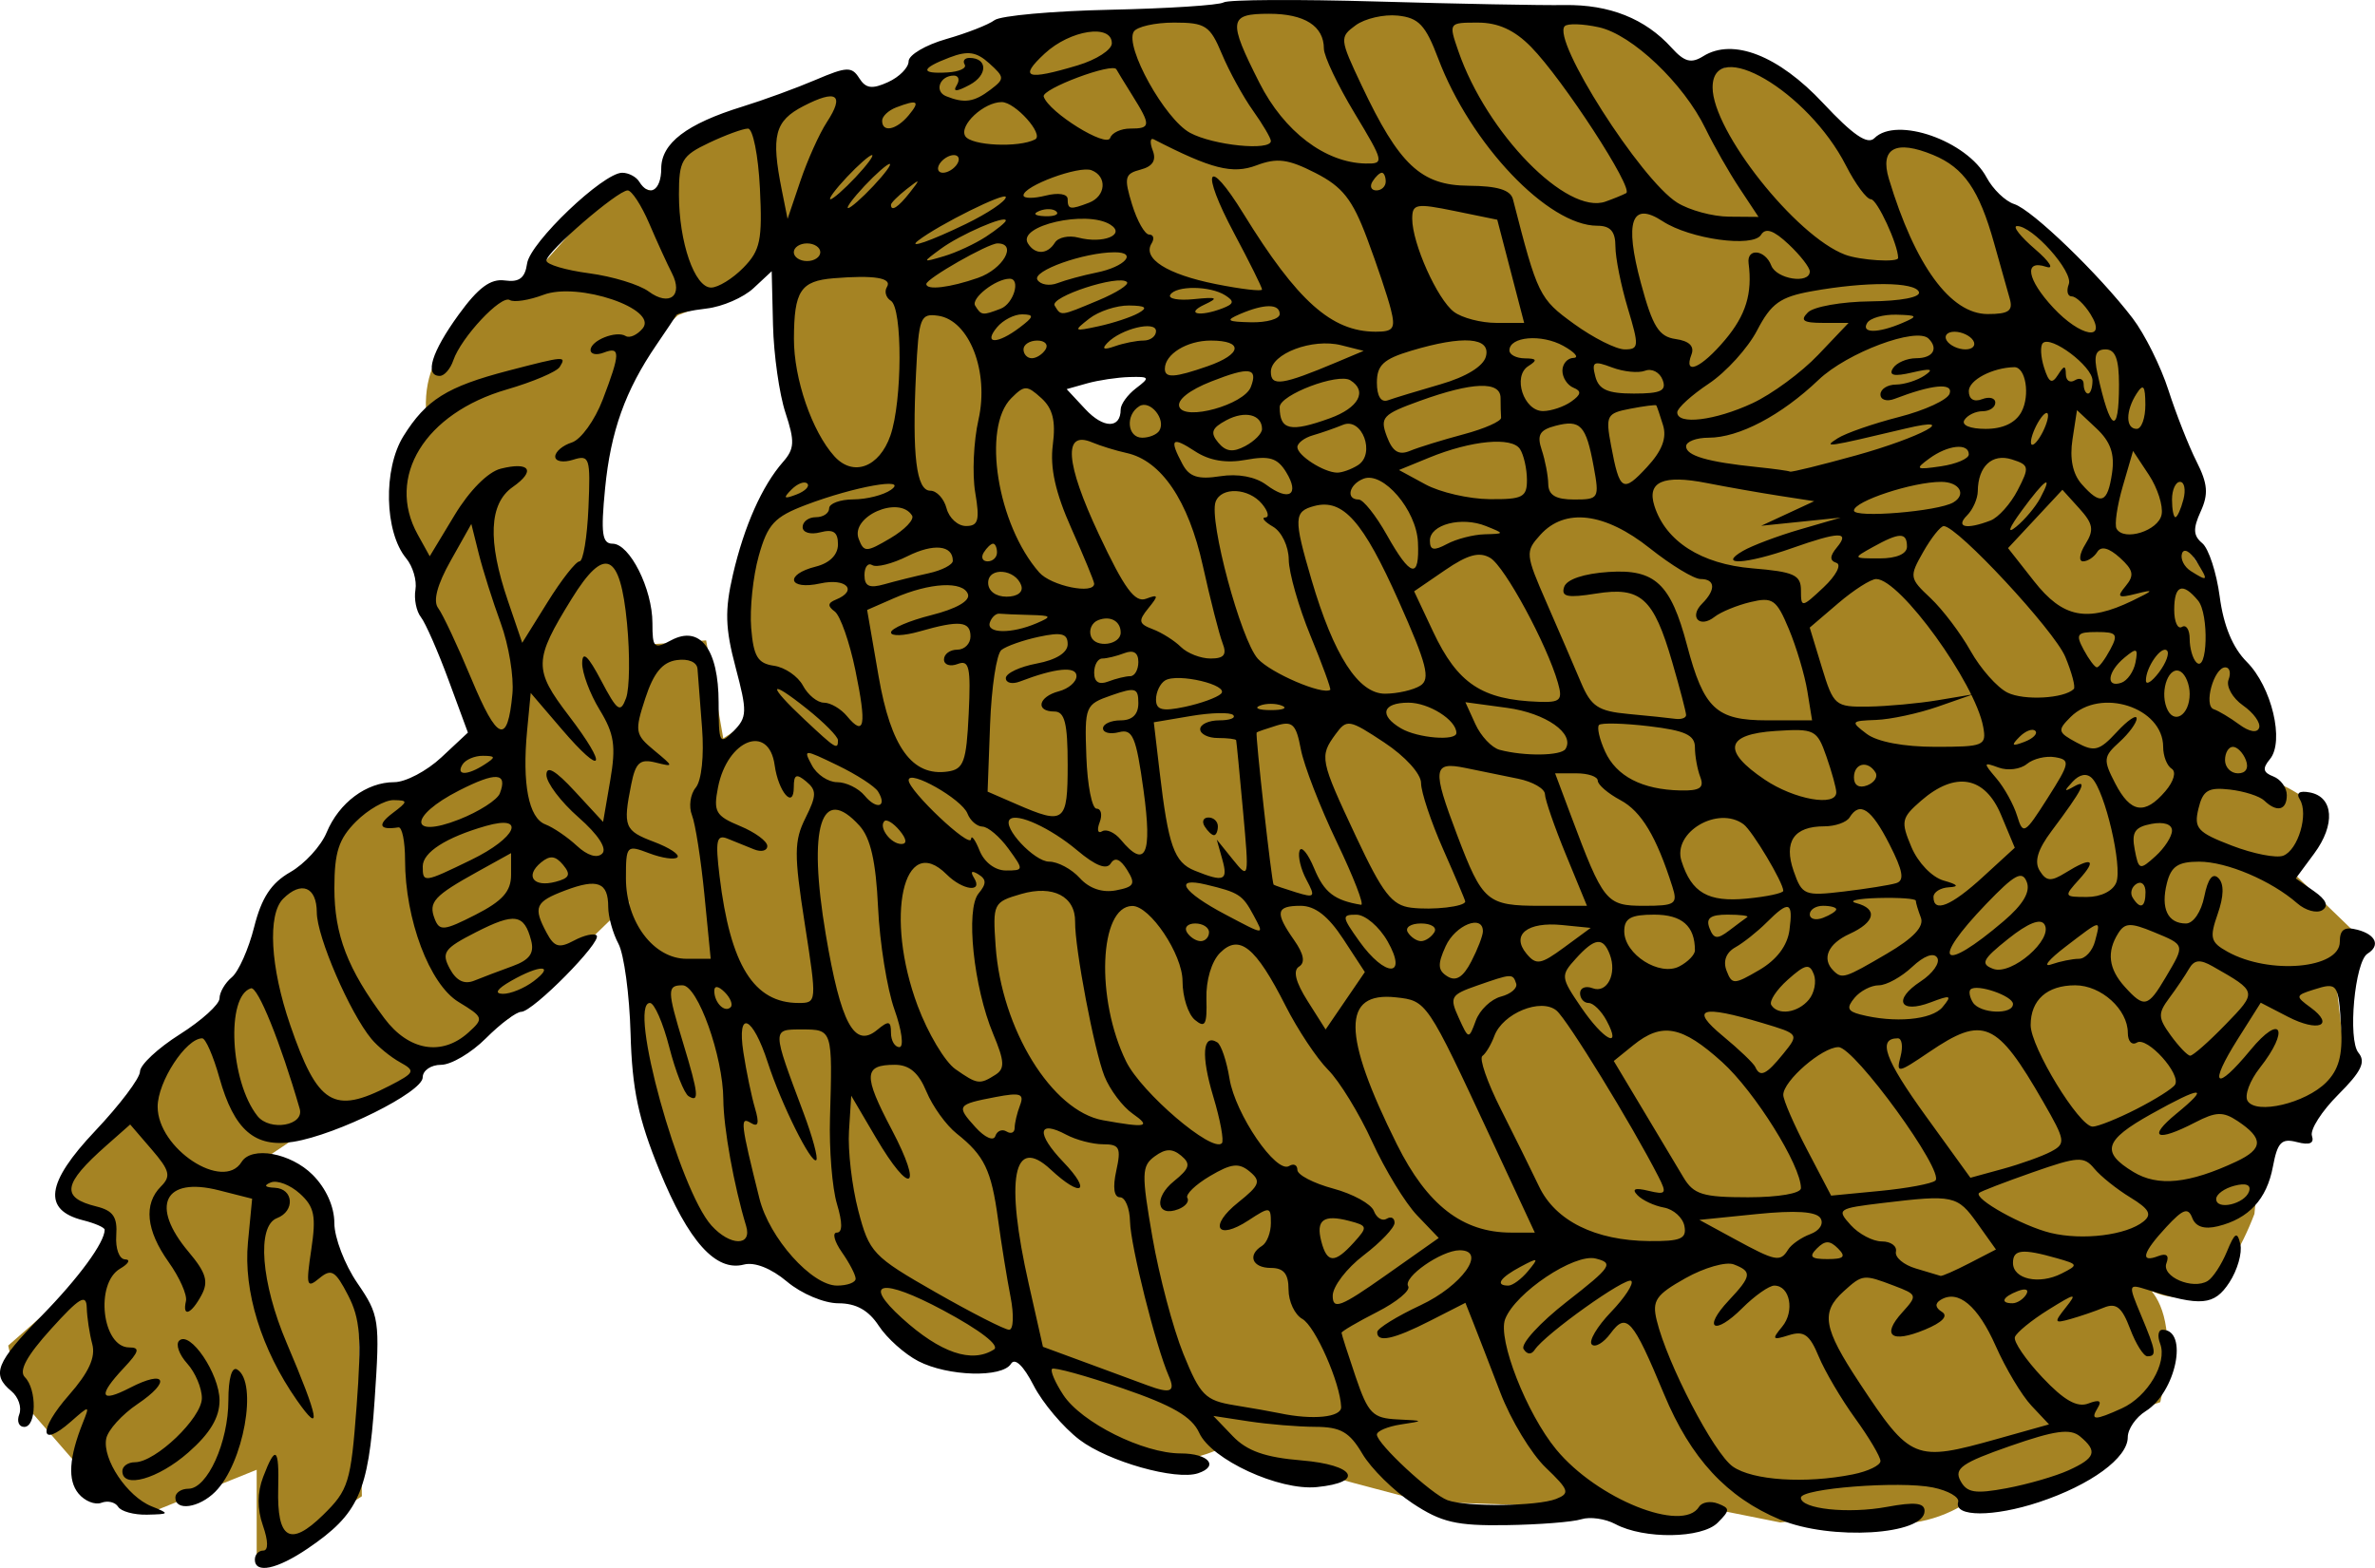 <?xml version="1.0" encoding="UTF-8" standalone="no"?>
<!-- Created with Inkscape (http://www.inkscape.org/) -->

<svg
   xmlns:dc="http://purl.org/dc/elements/1.1/"
   xmlns:cc="http://creativecommons.org/ns#"
   xmlns:rdf="http://www.w3.org/1999/02/22-rdf-syntax-ns#"
   xmlns:svg="http://www.w3.org/2000/svg"
   xmlns="http://www.w3.org/2000/svg"
   xmlns:sodipodi="http://sodipodi.sourceforge.net/DTD/sodipodi-0.dtd"
   xmlns:inkscape="http://www.inkscape.org/namespaces/inkscape"
   id="svg14352"
   version="1.1"
   inkscape:version="0.48.4 r9939"
   width="493.177"
   height="325.672"
   sodipodi:docname="Rope.svg">
  <defs
     id="defs14356" />
  <sodipodi:namedview
     pagecolor="#ffffff"
     bordercolor="#666666"
     borderopacity="1"
     objecttolerance="10"
     gridtolerance="10"
     guidetolerance="10"
     inkscape:pageopacity="0"
     inkscape:pageshadow="2"
     inkscape:window-width="1242"
     inkscape:window-height="725"
     id="namedview14354"
     showgrid="false"
     inkscape:zoom="0.83023485"
     inkscape:cx="163.91174"
     inkscape:cy="285.79685"
     inkscape:window-x="1"
     inkscape:window-y="22"
     inkscape:window-maximized="0"
     inkscape:current-layer="svg14352"
     fit-margin-top="0"
     fit-margin-left="0"
     fit-margin-right="0"
     fit-margin-bottom="0" />
  <path
     style="fill:#a58323;fill-opacity:1;stroke:none"
     d="m 283.307,1.613 c -30.438,0.162 -59.426,3.736 -87.027,9.173 l -10.205,7.797 c -3.232,-0.716 -7.421,4.01 -9.345,-3.898 l -35.143,14.275 -3.898,11.523 -9.402,-3.153 -18.747,21.097 c -9.133,7.052 -21.605,11.228 -21.097,26.544 -7.908,12.5 -8.295,24.994 0,37.494 l 13.3,28.952 -10.147,11.695 -16.454,3.898 -5.446,9.402 -11.581,7.912 c -3.924,8.15 -4.867,22.418 -13.415,25.282 L 11.908,247.042 c 3.514,4.871 14.999,5.197 9.345,15.307 l -19.549,17.142 2.351,10.95 17.428,20.065 9.918,3.612 21.9,-8.829 0,19.549 21.843,-14.046 -0.745,-42.367 -6.249,-11.581 c -1.602,-9.106 -4.611,-16.578 -16.396,-14.046 l 9.345,-6.249 24.193,-13.3 20.352,-11.695 24.996,-24.25 c -0.422,21.209 4.505,41.205 13.129,66.789 5.208,5.391 10.443,5.884 15.651,5.446 13.355,12.857 17.126,9.954 21.155,10.262 7.121,6.924 15.636,18.983 29.869,10.778 16.184,23.135 30.381,26.246 43.628,20.008 13.393,3.642 17.883,5.095 41.736,11.351 l 34.054,1.147 c 8.955,2.36 17.716,5.545 28.092,0.803 l 11.753,2.351 c 13.541,-1.788 27.048,4.795 40.589,-5.446 l 24.996,-4.701 c 4.248,-4.962 0.455,-10.558 13.3,-14.848 3.086,-13.226 0.79,-19.951 -1.835,-23.104 8.453,3.951 15.634,-1.026 21.384,-15.995 l 1.548,-16.396 c 9.237,0 11.531,-8.288 17.314,-15.135 l -1.663,-14.562 4.128,-11.925 -13.53,-13.071 4.701,-13.243 c -2.72,-3.178 -6.907,-4.91 -11.065,-6.65 l 2.465,-10.549 -11.695,-20.295 -0.86,-10.434 c -7.418,-5.272 -5.811,-11.787 -2.293,-18.517 L 446.238,71.728 C 436.317,62.544 425.806,45.777 416.542,45.127 409.06,36.898 398.004,22.44 389.195,32.629 380.34,26.382 366.285,3.985 352.504,17.78 344.952,13.614 338.897,2.975 325.731,3.62 311.321,2.163 297.143,1.54 283.307,1.613 z m -122.227,52.514 5.102,40.647 C 147.211,112.479 155.616,131.302 155.634,149.811 l -5.446,3.554 -3.554,-20.352 -11.294,0.803 -5.905,-18.346 -5.446,-4.3 c 2.544,-14.471 -4.744,-26.472 16.798,-45.692 6.968,-2.789 14.295,-3.723 20.295,-11.351 z m 69.197,22.817 c 3.319,-0.013 6.716,0.944 10.09,1.376 l -5.045,5.102 c -1.676,8.482 -8.674,5.252 -14.447,-1.949 2.882,-3.504 6.083,-4.516 9.402,-4.529 z"
     id="path14364"
     inkscape:connector-curvature="0" />
  <path
     style="fill:#000000"
     d="m 52.926,323.907 c 0,-1.009 0.783,-1.835 1.739,-1.835 1.079,0 1.052,-1.972 -0.072,-5.195 -1.203,-3.45 -1.186,-6.839 0.05,-10.09 2.563,-6.741 3.349,-6.142 3.125,2.384 -0.277,10.573 2.472,12.202 9.309,5.518 5.304,-5.185 5.782,-6.739 6.975,-22.652 1.06,-14.134 0.752,-18.108 -1.782,-23.007 -2.644,-5.112 -3.461,-5.592 -5.977,-3.504 -2.615,2.17 -2.785,1.56 -1.659,-5.951 1.049,-6.994 0.659,-8.909 -2.369,-11.65 -1.993,-1.804 -4.704,-2.848 -6.024,-2.319 -1.56,0.625 -1.277,1.011 0.811,1.106 3.923,0.177 4.263,4.852 0.459,6.312 -4.231,1.624 -3.313,13.409 2.021,25.938 6.718,15.78 7.365,19.383 2.141,11.925 -7.395,-10.558 -11.161,-22.697 -10.187,-32.838 l 0.87,-9.055 -6.917,-1.756 c -11.347,-2.88 -14.339,3.211 -6.281,12.788 3.64,4.326 4.191,6.168 2.687,8.979 -2.136,3.991 -4.03,4.716 -3.231,1.237 0.29,-1.264 -1.325,-4.9 -3.589,-8.08 -4.694,-6.592 -5.252,-12.072 -1.602,-15.723 2.13,-2.13 1.834,-3.307 -1.938,-7.692 l -4.453,-5.177 -4.926,4.35 c -9.081,8.02 -9.541,10.842 -2.07,12.684 3.459,0.853 4.373,2.192 4.105,6.013 -0.193,2.743 0.618,4.94 1.835,4.972 1.199,0.031 0.735,0.897 -1.031,1.926 -5.277,3.074 -3.741,16.364 1.892,16.364 2.29,0 2.063,0.864 -1.114,4.246 -5.478,5.831 -4.997,7.377 1.282,4.13 7.453,-3.854 8.592,-1.36 1.548,3.387 -3.232,2.178 -6.157,5.416 -6.499,7.196 -0.822,4.269 4.37,12.012 9.419,14.045 3.82,1.539 3.774,1.625 -0.916,1.736 -2.715,0.064 -5.425,-0.673 -6.021,-1.638 -0.596,-0.965 -2.164,-1.34 -3.483,-0.834 -1.32,0.506 -3.454,-0.351 -4.744,-1.904 -2.297,-2.768 -2.007,-7.449 0.914,-14.77 1.446,-3.623 1.414,-3.625 -2.527,-0.164 -6.5,5.707 -6.78,1.761 -0.392,-5.515 4.143,-4.719 5.589,-7.878 4.856,-10.61 -0.574,-2.14 -1.089,-5.542 -1.145,-7.56 -0.081,-2.97 -1.495,-2.126 -7.425,4.433 -5.042,5.577 -6.734,8.693 -5.428,9.998 2.531,2.531 2.429,10.335 -0.135,10.335 -1.117,0 -1.579,-1.178 -1.026,-2.618 0.552,-1.44 -0.185,-3.605 -1.638,-4.811 -4.197,-3.483 -3.219,-5.934 6.23,-15.6 7.77,-7.948 13.142,-15.277 13.142,-17.93 0,-0.461 -2.009,-1.343 -4.464,-1.959 -8.476,-2.127 -7.725,-7.763 2.47,-18.543 5.133,-5.427 9.332,-10.991 9.332,-12.363 0,-1.373 3.715,-4.844 8.255,-7.714 4.541,-2.87 8.255,-6.236 8.255,-7.479 0,-1.244 1.147,-3.213 2.548,-4.376 1.401,-1.163 3.49,-5.858 4.642,-10.432 1.535,-6.094 3.54,-9.144 7.504,-11.41 2.975,-1.701 6.366,-5.396 7.535,-8.211 2.583,-6.219 8.293,-10.476 14.052,-10.476 2.353,0 6.757,-2.318 9.788,-5.15 l 5.511,-5.15 -4.02,-10.902 c -2.211,-5.996 -4.796,-11.885 -5.744,-13.086 -0.948,-1.201 -1.458,-3.757 -1.132,-5.68 0.326,-1.923 -0.541,-4.862 -1.926,-6.531 -4.522,-5.449 -4.812,-18.561 -0.562,-25.384 4.704,-7.552 9.075,-10.282 21.749,-13.583 11.835,-3.083 12.136,-3.105 10.7,-0.78 -0.615,0.996 -5.572,3.105 -11.014,4.687 -17.003,4.943 -25.105,18.15 -18.477,30.121 l 2.499,4.513 5.157,-8.538 c 3.089,-5.114 6.93,-8.983 9.577,-9.648 6.075,-1.525 7.346,0.408 2.5,3.802 -4.918,3.445 -5.253,11.165 -1.023,23.58 l 2.994,8.786 5.265,-8.459 c 2.896,-4.653 5.883,-8.46 6.638,-8.46 0.755,-4.2e-4 1.588,-5.012 1.851,-11.137 0.448,-10.42 0.241,-11.061 -3.21,-9.966 -2.029,0.644 -3.689,0.345 -3.689,-0.664 0,-1.009 1.548,-2.326 3.439,-2.926 1.892,-0.6 4.781,-4.605 6.421,-8.899 3.684,-9.647 3.719,-11.112 0.23,-9.773 -1.514,0.581 -2.752,0.345 -2.752,-0.525 0,-1.989 5.342,-4.124 7.296,-2.917 0.804,0.497 2.386,-0.212 3.517,-1.574 3.35,-4.037 -13.368,-9.715 -20.584,-6.991 -2.993,1.13 -6.146,1.62 -7.005,1.089 -1.8,-1.113 -10.118,7.781 -11.735,12.547 -0.599,1.766 -1.859,3.21 -2.8,3.21 -3.225,0 -1.708,-4.958 3.877,-12.668 4.108,-5.671 6.659,-7.566 9.631,-7.155 2.996,0.415 4.193,-0.496 4.623,-3.519 0.622,-4.372 15.791,-18.853 19.75,-18.853 1.312,0 2.895,0.826 3.519,1.835 2.081,3.368 4.586,1.888 4.586,-2.71 0,-5.265 5.278,-9.29 16.881,-12.873 4.337,-1.339 11.171,-3.837 15.187,-5.552 6.457,-2.757 7.502,-2.798 9.044,-0.354 1.363,2.161 2.67,2.341 6,0.823 2.341,-1.067 4.257,-3.012 4.257,-4.323 0,-1.311 3.509,-3.387 7.797,-4.613 4.288,-1.226 8.807,-2.994 10.042,-3.927 1.235,-0.934 12.06,-1.909 24.056,-2.166 11.996,-0.258 22.581,-0.944 23.522,-1.526 0.941,-0.582 15.296,-0.664 31.898,-0.182 16.603,0.481 34.1,0.813 38.883,0.737 9.317,-0.148 16.765,2.819 22.228,8.856 2.677,2.958 4.072,3.332 6.583,1.763 6.162,-3.848 15.639,-0.141 24.873,9.731 6.229,6.659 9.242,8.72 10.667,7.295 4.592,-4.592 19.212,0.527 23.295,8.156 1.317,2.46 3.899,4.951 5.738,5.534 3.732,1.185 17.629,14.59 24.601,23.731 2.497,3.274 5.837,9.987 7.423,14.918 1.586,4.931 4.209,11.594 5.829,14.805 2.343,4.643 2.519,6.775 0.863,10.409 -1.62,3.556 -1.546,5.016 0.334,6.576 1.329,1.103 2.961,6.109 3.626,11.123 0.8,6.03 2.701,10.609 5.614,13.522 5.181,5.181 7.878,16.517 4.809,20.214 -1.603,1.931 -1.438,2.768 0.709,3.591 1.539,0.591 2.799,2.338 2.799,3.883 0,3.154 -2.059,3.653 -4.678,1.133 -0.959,-0.922 -4.179,-1.954 -7.156,-2.293 -4.495,-0.512 -5.6,0.161 -6.517,3.97 -0.982,4.081 -0.217,4.927 6.946,7.679 4.427,1.701 9.224,2.642 10.66,2.091 3.097,-1.189 5.309,-8.671 3.452,-11.677 -0.847,-1.37 -0.107,-1.884 2.099,-1.459 4.916,0.947 5.319,6.68 0.889,12.671 l -3.833,5.184 3.789,2.654 c 2.54,1.779 3.102,3.079 1.704,3.943 -1.147,0.709 -3.478,0.069 -5.18,-1.422 -5.404,-4.732 -14.65,-8.656 -20.397,-8.656 -4.366,0 -5.801,0.962 -6.685,4.482 -1.313,5.232 0.169,8.36 3.961,8.36 1.533,0 3.173,-2.416 3.813,-5.618 0.739,-3.695 1.743,-4.999 2.934,-3.808 1.191,1.191 1.138,3.738 -0.153,7.442 -1.737,4.982 -1.498,5.889 2.065,7.865 8.684,4.816 23.291,3.515 23.291,-2.074 0,-2.559 0.957,-3.212 3.669,-2.503 3.829,1.001 4.794,3.289 2.091,4.96 -2.652,1.639 -4.14,17.869 -1.887,20.585 1.576,1.899 0.62,3.883 -4.195,8.698 -3.43,3.43 -5.889,7.281 -5.464,8.556 0.522,1.567 -0.481,1.991 -3.093,1.308 -3.226,-0.844 -4.056,0.002 -5.014,5.106 -1.269,6.764 -5.007,10.807 -11.445,12.376 -2.811,0.685 -4.598,0.1 -5.303,-1.737 -0.859,-2.238 -1.896,-1.873 -5.391,1.897 -4.932,5.319 -5.541,7.52 -1.67,6.035 1.718,-0.659 2.32,-0.138 1.702,1.473 -1.073,2.796 5.469,5.603 8.578,3.682 1.08,-0.668 2.869,-3.404 3.974,-6.081 1.654,-4.003 2.149,-4.281 2.791,-1.566 0.429,1.815 -0.6,5.407 -2.286,7.981 -3.127,4.773 -5.867,5.019 -16.954,1.519 -4.073,-1.286 -4.089,-1.221 -1.376,5.273 3.144,7.524 3.298,8.527 1.315,8.527 -0.788,0 -2.405,-2.578 -3.595,-5.729 -1.688,-4.471 -2.883,-5.432 -5.447,-4.378 -1.807,0.743 -4.936,1.813 -6.954,2.378 -3.37,0.944 -3.445,0.744 -0.917,-2.445 2.429,-3.064 2.001,-3.005 -3.638,0.505 -3.514,2.187 -6.646,4.748 -6.96,5.689 -0.314,0.942 2.257,4.711 5.713,8.375 4.504,4.775 7.211,6.308 9.554,5.408 2.243,-0.861 2.853,-0.58 1.944,0.891 -1.652,2.673 -0.652,2.695 5.023,0.109 5.338,-2.432 9.465,-9.425 7.927,-13.433 -0.607,-1.582 -0.392,-2.876 0.477,-2.876 5.483,0 2.824,12.968 -3.463,16.895 -2.055,1.283 -3.736,3.726 -3.736,5.428 0,4.287 -7.681,9.909 -18.406,13.471 -9.429,3.132 -17.761,3.122 -16.815,-0.02 0.304,-1.009 -2.054,-2.367 -5.241,-3.019 -6.868,-1.405 -27.416,0.189 -27.416,2.126 0,2.353 9.8,3.397 17.887,1.905 5.779,-1.066 7.797,-0.845 7.797,0.853 0,5.004 -19.511,6.18 -29.978,1.806 -11.085,-4.632 -18.569,-12.72 -24.118,-26.064 -6.51,-15.657 -7.801,-17.118 -11.136,-12.599 -1.435,1.944 -3.177,2.968 -3.87,2.274 -0.694,-0.694 1.095,-3.721 3.975,-6.727 2.88,-3.006 4.783,-5.919 4.228,-6.473 -1.012,-1.012 -17.902,11.031 -20.051,14.296 -0.706,1.072 -1.598,1.011 -2.321,-0.159 -0.646,-1.045 3.397,-5.468 8.984,-9.827 9.281,-7.241 9.798,-8.016 5.99,-8.963 -4.442,-1.105 -16.692,7.097 -18.798,12.585 -1.598,4.164 4.449,19.609 10.598,27.069 8.474,10.28 26.262,17.423 29.667,11.913 0.596,-0.965 2.36,-1.265 3.92,-0.666 2.547,0.977 2.541,1.382 -0.056,3.979 -3.3,3.3 -15.304,3.455 -21.246,0.275 -2.092,-1.12 -5.273,-1.57 -7.067,-1 -1.795,0.57 -8.809,1.119 -15.588,1.221 -10.353,0.155 -13.466,-0.57 -19.455,-4.533 -3.921,-2.595 -8.611,-7.226 -10.422,-10.292 -2.674,-4.527 -4.51,-5.577 -9.776,-5.594 -3.566,-0.011 -9.786,-0.525 -13.822,-1.142 l -7.338,-1.122 4.019,4.193 c 2.961,3.09 6.722,4.417 14.293,5.045 11.119,0.922 13.189,4.549 3.162,5.542 -7.837,0.776 -21.884,-5.707 -24.418,-11.269 -1.531,-3.361 -5.545,-5.692 -15.935,-9.254 -7.638,-2.619 -14.218,-4.433 -14.62,-4.03 -0.403,0.403 0.64,2.827 2.318,5.388 3.781,5.771 16.627,12.174 24.423,12.174 5.735,0 8.027,2.635 3.581,4.117 -4.629,1.543 -18.686,-2.432 -24.629,-6.965 -3.38,-2.578 -7.669,-7.656 -9.53,-11.285 -2.099,-4.092 -3.88,-5.796 -4.688,-4.488 -1.824,2.952 -13.103,2.63 -19.251,-0.549 -2.827,-1.462 -6.52,-4.764 -8.207,-7.338 -2.121,-3.236 -4.708,-4.68 -8.387,-4.68 -2.97,0 -7.681,-1.986 -10.661,-4.494 -3.289,-2.768 -6.731,-4.13 -8.96,-3.548 -5.835,1.526 -11.503,-4.783 -17.515,-19.498 -4.413,-10.801 -5.699,-16.886 -6.018,-28.463 -0.223,-8.099 -1.359,-16.506 -2.524,-18.684 -1.165,-2.177 -2.118,-5.615 -2.118,-7.64 0,-5.121 -2.197,-5.97 -8.904,-3.438 -6.277,2.369 -6.751,3.457 -3.861,8.857 1.568,2.93 2.585,3.211 5.661,1.565 2.062,-1.104 4.176,-1.58 4.697,-1.059 1.222,1.222 -13.226,15.86 -15.654,15.86 -1.011,0 -4.314,2.477 -7.341,5.504 -3.027,3.027 -7.218,5.504 -9.314,5.504 -2.096,0 -3.81,1.178 -3.81,2.619 0,3.057 -17.738,11.892 -26.841,13.369 -8.017,1.301 -12.331,-2.437 -15.38,-13.328 -1.257,-4.49 -2.86,-8.164 -3.562,-8.164 -3.371,0 -9.254,9.029 -9.254,14.203 0,8.694 13.61,17.66 17.428,11.481 2.077,-3.36 10.199,-1.892 14.76,2.668 2.78,2.78 4.503,6.609 4.503,10.009 0,3.028 2.147,8.638 4.771,12.467 4.576,6.675 4.723,7.676 3.588,24.389 -1.295,19.072 -3.32,23.566 -13.844,30.729 -6.427,4.375 -11.026,5.331 -11.026,2.293 z M 323.134,311.346 c 2.933,-1.158 2.703,-1.849 -2.172,-6.52 -2.999,-2.873 -7.231,-9.869 -9.404,-15.545 -2.173,-5.677 -4.696,-12.199 -5.606,-14.495 l -1.655,-4.174 -7.283,3.716 c -7.643,3.899 -11.149,4.643 -11.023,2.34 0.041,-0.757 4.077,-3.251 8.969,-5.543 8.641,-4.049 13.902,-11.427 8.148,-11.427 -3.797,0 -11.836,5.616 -10.69,7.469 0.531,0.86 -2.365,3.263 -6.437,5.34 -4.072,2.077 -7.403,4.026 -7.403,4.33 0,0.304 1.316,4.415 2.924,9.135 2.614,7.67 3.54,8.611 8.714,8.857 5.546,0.263 5.577,0.307 0.745,1.039 -2.775,0.42 -5.045,1.373 -5.045,2.117 0,1.89 11.337,12.416 14.676,13.627 3.953,1.433 18.681,1.259 22.543,-0.266 z m 106.44,-5.958 c 5.592,-2.548 6.06,-3.951 2.344,-7.035 -2.023,-1.679 -5.228,-1.235 -14.527,2.01 -9.978,3.482 -11.665,4.662 -10.303,7.207 1.338,2.5 3.047,2.777 9.588,1.556 4.378,-0.818 10.182,-2.5 12.898,-3.737 z m -44.823,0.861 c 3.153,-0.631 5.733,-1.876 5.733,-2.768 0,-0.892 -2.363,-4.883 -5.25,-8.869 -2.888,-3.986 -6.299,-9.779 -7.58,-12.873 -1.881,-4.541 -3.076,-5.388 -6.201,-4.396 -3.413,1.083 -3.578,0.875 -1.387,-1.764 2.657,-3.202 1.644,-8.543 -1.621,-8.543 -1.087,0 -4.089,2.114 -6.673,4.698 -5.769,5.769 -8.329,4.287 -2.787,-1.613 4.759,-5.066 4.891,-6.013 1.045,-7.489 -1.615,-0.62 -6.136,0.671 -10.046,2.869 -6.136,3.448 -6.953,4.644 -5.966,8.728 2.172,8.989 11.874,27.64 15.813,30.399 4.114,2.881 15.062,3.594 24.921,1.622 z m 29.994,-7.371 10.742,-3.014 -3.653,-3.888 c -2.009,-2.139 -5.344,-7.711 -7.41,-12.383 -3.71,-8.387 -7.825,-11.828 -11.46,-9.582 -1.213,0.749 -1.111,1.618 0.289,2.484 1.368,0.846 0.079,2.191 -3.532,3.687 -6.982,2.892 -9.103,1.276 -4.704,-3.584 3.191,-3.526 3.141,-3.69 -1.659,-5.515 -6.411,-2.438 -6.577,-2.419 -10.527,1.155 -4.791,4.336 -4.222,7.625 3.292,19.003 10.655,16.134 11.447,16.457 28.621,11.638 z m -136.249,-6.617 c -0.176,-4.999 -5.378,-16.799 -8.071,-18.306 -1.57,-0.879 -2.855,-3.621 -2.855,-6.093 0,-3.272 -0.998,-4.495 -3.669,-4.495 -3.869,0 -4.937,-2.669 -1.835,-4.586 1.009,-0.624 1.835,-2.755 1.835,-4.737 0,-3.434 -0.219,-3.46 -4.644,-0.56 -6.571,4.305 -8.334,1.223 -2.134,-3.731 4.478,-3.579 4.787,-4.411 2.378,-6.41 -2.248,-1.865 -3.8,-1.688 -8.257,0.945 -3.019,1.783 -5.126,3.83 -4.682,4.548 0.444,0.718 -0.4,1.769 -1.876,2.335 -4.513,1.732 -5.161,-2.382 -0.917,-5.819 3.287,-2.661 3.555,-3.604 1.511,-5.301 -1.849,-1.535 -3.258,-1.5 -5.497,0.137 -2.729,1.996 -2.774,3.564 -0.474,16.818 1.395,8.039 4.284,18.93 6.42,24.202 3.493,8.62 4.557,9.694 10.569,10.671 3.677,0.597 7.924,1.348 9.437,1.668 6.862,1.452 12.836,0.85 12.761,-1.285 z m -35.787,-6.421 c -2.699,-6.174 -7.951,-27.104 -8.056,-32.105 -0.058,-2.775 -0.997,-5.045 -2.086,-5.045 -1.246,0 -1.532,-2.041 -0.771,-5.504 1.05,-4.78 0.692,-5.504 -2.727,-5.504 -2.164,0 -5.603,-0.892 -7.641,-1.983 -5.975,-3.198 -6.298,-0.254 -0.621,5.671 5.976,6.238 3.796,7.539 -2.619,1.563 -7.783,-7.251 -9.519,1.826 -4.553,23.814 l 2.937,13.004 9.446,3.479 c 5.196,1.914 10.685,3.941 12.198,4.504 4.885,1.819 5.925,1.38 4.493,-1.896 z m -36.312,-5.533 c 1.287,-0.819 -2.857,-4.016 -10.549,-8.138 -12.742,-6.829 -16.988,-6.017 -8.54,1.634 7.975,7.223 14.477,9.438 19.089,6.504 z m 3.437,-10.978 c -0.74,-3.784 -1.904,-11.007 -2.588,-16.052 -1.39,-10.254 -2.836,-13.252 -8.596,-17.825 -2.181,-1.732 -5.003,-5.653 -6.271,-8.714 -1.63,-3.936 -3.552,-5.566 -6.561,-5.566 -6.5,0 -6.606,2.15 -0.657,13.446 6.623,12.576 3.935,13.962 -3.279,1.689 l -5.122,-8.714 -0.466,7.338 c -0.256,4.036 0.61,11.466 1.926,16.511 2.283,8.755 3.013,9.528 16.043,16.97 7.508,4.288 14.386,7.797 15.284,7.797 0.903,0 1.031,-3.076 0.288,-6.88 z m 84.439,-16.871 c -2.465,-2.577 -6.671,-9.474 -9.349,-15.328 -2.677,-5.854 -6.785,-12.56 -9.128,-14.903 -2.343,-2.343 -6.327,-8.338 -8.852,-13.321 -6.203,-12.24 -9.598,-14.987 -13.59,-10.995 -1.774,1.774 -2.948,5.721 -2.839,9.55 0.153,5.4 -0.259,6.157 -2.387,4.39 -1.415,-1.174 -2.572,-4.803 -2.572,-8.063 0,-5.567 -6.777,-15.68 -10.461,-15.609 -6.862,0.132 -7.607,19.349 -1.252,32.3 3.18,6.481 17.848,19.019 19.877,16.991 0.481,-0.481 -0.323,-4.853 -1.786,-9.716 -2.562,-8.514 -2.217,-13.131 0.84,-11.242 0.803,0.496 1.945,3.889 2.537,7.539 1.193,7.352 9.69,19.807 12.379,18.146 0.943,-0.583 1.715,-0.217 1.715,0.812 0,1.03 3.345,2.773 7.433,3.874 4.088,1.101 7.889,3.192 8.448,4.647 0.558,1.455 1.754,2.188 2.657,1.63 0.903,-0.558 1.642,-0.183 1.642,0.834 0,1.017 -2.889,4.053 -6.421,6.747 -3.532,2.694 -6.421,6.479 -6.421,8.412 0,2.991 1.639,2.359 11.006,-4.247 l 11.006,-7.761 -4.481,-4.685 z m 126.469,16.433 c 0.643,-1.04 -0.094,-1.347 -1.726,-0.721 -3.178,1.22 -3.76,2.535 -1.121,2.535 0.949,0 2.231,-0.816 2.847,-1.814 z m -243.065,-3.282 c 0,-0.785 -1.285,-3.261 -2.856,-5.504 -1.571,-2.243 -2.041,-4.077 -1.045,-4.077 1.187,0 1.193,-2.052 0.018,-5.962 -0.986,-3.279 -1.636,-11.328 -1.444,-17.887 0.536,-18.324 0.529,-18.346 -5.804,-18.346 -6.285,0 -6.29,-0.268 0.306,17.319 1.87,4.985 3.064,9.399 2.653,9.809 -0.996,0.996 -7.289,-11.656 -10.06,-20.223 -3.161,-9.774 -6.463,-11.167 -5.076,-2.141 0.605,3.938 1.687,9.147 2.403,11.575 0.942,3.196 0.695,4.04 -0.895,3.057 -2.257,-1.395 -2.086,0.076 1.829,15.753 2.04,8.173 10.863,18.053 16.119,18.053 2.118,0 3.85,-0.642 3.85,-1.426 z m 139.66,-1.626 c 2.283,-2.768 2.133,-2.847 -1.61,-0.853 -4.269,2.275 -5.32,3.905 -2.518,3.905 0.885,0 2.743,-1.373 4.128,-3.052 z m 109.839,-2.615 c -7.24,-2.061 -9.173,-1.861 -9.173,0.946 0,3.397 5.417,4.588 10.09,2.219 3.517,-1.783 3.479,-1.914 -0.917,-3.165 z m -18.188,0.999 5.479,-2.833 -3.861,-5.422 c -4.144,-5.82 -4.973,-5.998 -19.711,-4.228 -9.291,1.116 -9.556,1.299 -6.595,4.57 1.696,1.874 4.607,3.408 6.469,3.408 1.862,0 3.178,0.959 2.926,2.131 -0.252,1.172 1.605,2.741 4.128,3.486 2.523,0.746 4.834,1.438 5.136,1.538 0.302,0.101 3.015,-1.092 6.029,-2.651 z m -127.87,-4.272 c 2.945,-3.254 2.895,-3.492 -0.951,-4.498 -5.345,-1.398 -6.96,-0.207 -5.79,4.267 1.194,4.566 2.769,4.62 6.741,0.231 z m 90.183,1.473 c 0.667,-1.08 2.746,-2.53 4.62,-3.223 1.929,-0.714 2.842,-2.152 2.105,-3.317 -0.876,-1.386 -5.193,-1.663 -13.226,-0.85 l -11.925,1.207 7.338,3.992 c 8.534,4.643 9.459,4.826 11.087,2.191 z m 10.377,-0.238 c -1.712,-1.712 -2.691,-1.712 -4.403,0 -1.712,1.712 -1.223,2.201 2.201,2.201 3.425,0 3.914,-0.489 2.201,-2.201 z m -226.742,-4.678 c -2.535,-8.367 -4.693,-20.344 -4.733,-26.274 -0.062,-8.996 -5.321,-23.717 -8.473,-23.717 -3.228,0 -3.216,0.988 0.153,12.092 3.189,10.512 3.374,12.346 1.106,10.944 -0.916,-0.566 -2.724,-5.156 -4.016,-10.198 -1.292,-5.043 -3.097,-9.169 -4.01,-9.169 -4.669,0 6.067,38.817 12.79,46.246 3.878,4.285 8.474,4.333 7.184,0.076 z m 194.843,0.021 c -0.338,-1.754 -2.256,-3.485 -4.262,-3.847 -2.006,-0.362 -4.474,-1.516 -5.483,-2.564 -1.256,-1.305 -0.543,-1.595 2.261,-0.919 3.682,0.887 3.891,0.587 2.075,-2.961 -5.551,-10.844 -18.905,-32.606 -21.155,-34.473 -3.235,-2.685 -11.169,0.563 -12.911,5.284 -0.655,1.774 -1.77,3.639 -2.479,4.144 -0.709,0.505 1.005,5.458 3.807,11.007 2.803,5.55 6.387,12.8 7.965,16.112 3.4,7.134 11.668,11.233 22.863,11.334 6.567,0.059 7.826,-0.477 7.317,-3.118 z m 95.332,-0.957 c 1.809,-1.459 1.184,-2.595 -2.752,-4.995 -2.802,-1.709 -6.164,-4.403 -7.472,-5.987 -2.151,-2.605 -3.378,-2.53 -12.842,0.788 -5.755,2.018 -10.742,3.94 -11.082,4.271 -1.206,1.176 9.057,6.903 14.882,8.305 6.632,1.596 15.725,0.471 19.266,-2.383 z M 309.53,236.307 c -13.244,-28.451 -13.24,-28.444 -19.666,-29.147 -11.242,-1.231 -11.183,7.663 0.202,30.523 6.3,12.65 13.652,18.337 23.713,18.343 l 4.932,0.004 -9.181,-19.721 z m 157.499,11.152 c 0.455,-1.367 -0.658,-1.79 -3.058,-1.162 -2.076,0.543 -3.774,1.777 -3.774,2.742 0,2.436 5.954,1.059 6.832,-1.58 z m -93.056,-0.664 c 0,-4.728 -9.586,-20.066 -16.374,-26.198 -8.342,-7.537 -12.484,-8.32 -18.45,-3.49 l -4.043,3.273 6.002,10.027 c 3.301,5.515 7.112,11.885 8.468,14.155 2.118,3.545 4.014,4.128 13.431,4.128 6.322,0 10.965,-0.803 10.965,-1.896 z m 27.91,-1.572 c 2.029,-1.81 -16.78,-27.72 -20.124,-27.72 -3.379,0 -11.455,6.995 -11.455,9.922 0,1.069 2.236,6.214 4.968,11.433 l 4.968,9.489 10.167,-0.978 c 5.592,-0.538 10.756,-1.504 11.476,-2.146 z m 62.489,-3.949 c 5.631,-2.641 5.699,-4.82 0.264,-8.429 -3.009,-1.998 -4.489,-1.947 -8.823,0.302 -7.991,4.146 -10.001,3.197 -3.871,-1.828 7.139,-5.852 5.314,-5.817 -5.273,0.1 -9.716,5.431 -10.464,7.884 -3.659,12.013 5.104,3.097 11.545,2.446 21.362,-2.158 z m -38.469,-2.074 c 3.113,-1.649 3.013,-2.28 -1.631,-10.35 -9.662,-16.792 -12.393,-17.982 -23.685,-10.319 -6.531,4.432 -6.864,4.483 -5.931,0.917 0.543,-2.078 0.289,-3.778 -0.566,-3.778 -4.271,0 -2.708,4.361 5.767,16.088 l 9.306,12.877 6.713,-1.839 c 3.692,-1.011 8.204,-2.629 10.027,-3.595 z M 209.02,235.028 c 0.923,0.57 1.678,0.23 1.678,-0.756 0,-0.986 0.5,-3.095 1.111,-4.687 0.924,-2.409 0.078,-2.698 -5.045,-1.721 -8.083,1.541 -8.257,1.801 -4.204,6.28 1.932,2.135 3.75,2.944 4.12,1.834 0.364,-1.093 1.417,-1.52 2.34,-0.95 z M 62.233,230.301 c -4.001,-13.833 -8.704,-25.457 -10.124,-25.019 -5.231,1.613 -4.323,19.386 1.354,26.527 2.57,3.232 9.782,1.992 8.77,-1.508 z m 172.975,1.034 c -2.103,-1.473 -4.743,-4.982 -5.866,-7.797 -2.113,-5.297 -6.166,-26.625 -6.091,-32.055 0.073,-5.3 -4.601,-7.712 -11.213,-5.786 -5.775,1.682 -5.91,1.956 -5.293,10.804 1.203,17.268 11.688,34.285 22.3,36.19 9.04,1.623 10.088,1.393 6.165,-1.356 z m 208.426,-0.964 c 3.927,-2.004 7.533,-4.278 8.013,-5.054 1.348,-2.181 -5.781,-10.079 -7.91,-8.763 -1.037,0.641 -1.886,-0.263 -1.886,-2.009 0,-4.879 -5.532,-9.884 -10.925,-9.884 -5.848,0 -9.255,3.042 -9.255,8.263 0,4.582 10.077,21.09 12.875,21.09 1.071,0 5.161,-1.639 9.089,-3.643 z m 39.391,-5.528 c 2.623,-2.623 3.456,-5.657 3.119,-11.367 -0.547,-9.277 -0.711,-9.502 -5.755,-7.902 -3.746,1.189 -3.775,1.365 -0.6,3.687 5.142,3.76 1.624,5.203 -4.705,1.929 l -5.634,-2.914 -4.759,7.538 c -6.19,9.805 -4.661,11.13 2.633,2.281 6.396,-7.759 8.207,-4.256 1.927,3.728 -2.084,2.649 -3.222,5.733 -2.529,6.853 1.786,2.89 11.976,0.493 16.304,-3.835 z m -402.175,0.706 c 5.33,-2.756 5.483,-3.097 2.202,-4.912 -1.939,-1.073 -4.602,-3.249 -5.919,-4.835 -4.509,-5.434 -11.33,-21.228 -11.348,-26.276 -0.019,-5.325 -3.209,-6.623 -6.989,-2.844 -3.277,3.277 -2.669,14.21 1.458,26.206 5.718,16.62 9.017,18.648 20.595,12.66 z m 125.856,-2.304 c 1.992,-1.263 1.907,-2.791 -0.473,-8.486 -4.072,-9.746 -5.752,-25.893 -3.033,-29.168 1.676,-2.02 1.668,-2.93 -0.034,-3.982 -1.399,-0.865 -1.728,-0.589 -0.898,0.754 1.932,3.125 -2.382,2.575 -5.682,-0.725 -8.999,-8.999 -12.936,8.831 -6.027,27.297 2.134,5.704 5.659,11.617 7.832,13.139 4.548,3.186 5.031,3.254 8.316,1.171 z m 163.588,-4.351 c 3.322,-4.103 3.312,-4.117 -4.292,-6.393 -12.818,-3.836 -15.192,-3.054 -8.222,2.708 3.357,2.775 6.378,5.664 6.715,6.421 0.99,2.227 2.268,1.624 5.799,-2.736 z m 91.815,-6.058 c 6.67,-6.881 6.687,-6.803 -2.64,-12.115 -2.637,-1.502 -3.828,-1.376 -4.919,0.52 -0.792,1.376 -2.643,4.119 -4.114,6.095 -2.36,3.171 -2.321,4.081 0.333,7.739 1.654,2.28 3.464,4.172 4.023,4.203 0.559,0.032 3.851,-2.868 7.317,-6.443 z m -364.832,1.624 c 3.231,-2.924 3.15,-3.171 -2.052,-6.335 -6.03,-3.667 -11.111,-17.148 -11.111,-29.481 0,-3.853 -0.619,-6.907 -1.376,-6.788 -3.953,0.624 -4.446,-0.507 -1.268,-2.911 3.3,-2.496 3.32,-2.698 0.267,-2.752 -1.812,-0.032 -5.32,1.968 -7.797,4.445 -3.603,3.603 -4.503,6.372 -4.503,13.85 0,9.682 2.748,16.829 10.4,27.052 5.045,6.74 11.942,7.895 17.44,2.92 z m 88.464,-4.754 c -1.529,-4.288 -3.062,-13.833 -3.406,-21.211 -0.446,-9.544 -1.555,-14.44 -3.844,-16.97 -7.982,-8.82 -10.789,0.209 -7.016,22.569 3.129,18.547 5.943,23.761 10.696,19.816 2.37,-1.967 2.844,-1.864 2.844,0.616 0,1.637 0.789,2.976 1.753,2.976 0.964,0 0.502,-3.509 -1.027,-7.797 z m 125.937,-2.7 c 2.057,-0.538 3.478,-1.76 3.16,-2.716 -0.704,-2.112 -0.855,-2.104 -8.18,0.45 -5.421,1.89 -5.702,2.385 -3.765,6.635 2.085,4.576 2.098,4.579 3.57,0.601 0.812,-2.196 3.159,-4.432 5.216,-4.97 z m 21.935,4.993 c -1.08,-2.018 -2.76,-3.669 -3.734,-3.669 -0.974,0 -1.77,-0.914 -1.77,-2.031 0,-1.117 1.17,-1.582 2.6,-1.033 3.005,1.153 5.113,-2.998 3.567,-7.026 -1.413,-3.682 -3.116,-3.467 -7.057,0.887 -3.18,3.514 -3.143,3.86 1.092,10.077 4.677,6.867 8.584,8.927 5.302,2.794 z m -54.694,-16.97 c -3.103,-4.745 -5.846,-6.88 -8.842,-6.88 -5.127,0 -5.385,1.365 -1.347,7.13 2.022,2.887 2.354,4.674 1.02,5.498 -1.311,0.81 -0.714,3.213 1.772,7.141 l 3.748,5.919 4.074,-5.964 4.074,-5.964 -4.499,-6.88 z m 124.456,14.159 c 2.043,-2.461 1.737,-2.584 -2.462,-0.987 -6.437,2.447 -7.885,-0.546 -2.098,-4.338 2.546,-1.668 4.103,-3.884 3.46,-4.925 -0.717,-1.16 -2.737,-0.419 -5.222,1.915 -2.229,2.094 -5.343,3.807 -6.92,3.807 -1.577,0 -3.838,1.169 -5.024,2.599 -1.712,2.063 -1.475,2.775 1.151,3.456 7.118,1.846 14.892,1.152 17.116,-1.527 z m -252.88,-3.091 c -1.316,-1.316 -2.171,-1.425 -2.171,-0.275 0,2.449 2.17,4.618 3.394,3.394 0.521,-0.521 -0.029,-1.925 -1.223,-3.119 z m 225.121,1.547 c 1.15,-1.386 1.616,-3.757 1.035,-5.27 -0.883,-2.301 -1.763,-2.12 -5.384,1.105 -2.381,2.12 -3.935,4.492 -3.454,5.27 1.382,2.236 5.516,1.651 7.803,-1.105 z m 42.388,0.899 c 0,-1.691 -7.558,-4.275 -8.818,-3.015 -0.397,0.397 -0.178,1.603 0.487,2.679 1.455,2.354 8.331,2.632 8.331,0.336 z M 167.108,191.843 c -2.243,-14.41 -2.223,-17.174 0.153,-21.938 2.329,-4.669 2.35,-5.757 0.146,-7.586 -2.048,-1.699 -2.573,-1.453 -2.573,1.208 0,4.678 -3.203,0.981 -3.972,-4.585 -1.205,-8.717 -9.814,-5.346 -11.767,4.608 -0.991,5.051 -0.494,5.925 4.562,8.019 3.121,1.293 5.674,3.164 5.674,4.159 0,0.995 -1.238,1.307 -2.752,0.695 -1.514,-0.612 -3.986,-1.613 -5.495,-2.224 -2.291,-0.927 -2.566,0.357 -1.667,7.797 2.233,18.49 7.122,26.335 16.411,26.335 3.81,0 3.822,-0.154 1.28,-16.487 z m 282.604,11.159 c 4.059,-6.872 4.114,-6.668 -2.526,-9.419 -4.737,-1.962 -5.943,-1.923 -7.31,0.236 -2.46,3.885 -2.033,7.425 1.343,11.156 4.033,4.457 4.8,4.279 8.493,-1.973 z m -338.888,0.8 c 4.561,-3.449 1.308,-3.49 -4.694,-0.058 -2.94,1.681 -3.56,2.645 -1.727,2.687 1.573,0.036 4.462,-1.147 6.421,-2.628 z m -4.436,-3.107 c 3.579,-1.298 4.6,-2.694 3.906,-5.345 -1.444,-5.523 -3.423,-5.818 -11.475,-1.711 -6.596,3.365 -7.209,4.218 -5.426,7.55 1.351,2.525 3.017,3.347 5.08,2.509 1.688,-0.686 5.25,-2.038 7.914,-3.004 z m 201.542,-7.251 c 0,-3.605 -5.723,-1.315 -7.732,3.093 -1.72,3.776 -1.645,5.029 0.377,6.279 1.77,1.094 3.249,0.167 4.941,-3.093 1.328,-2.56 2.415,-5.385 2.415,-6.279 z m 63.661,-0.263 c 0.795,-5.94 -0.086,-6.231 -4.748,-1.569 -1.904,1.904 -4.827,4.226 -6.495,5.16 -1.907,1.067 -2.586,2.863 -1.828,4.838 1.132,2.95 1.544,2.942 6.802,-0.128 3.62,-2.114 5.835,-5.046 6.27,-8.3 z m -19.632,4.227 c 0,-5.068 -2.681,-7.424 -8.452,-7.424 -4.867,0 -6.225,0.752 -6.225,3.445 0,4.798 7.341,9.466 11.466,7.291 1.766,-0.931 3.21,-2.422 3.21,-3.313 z m 39.876,0.675 c 5.507,-3.227 7.757,-5.621 7.041,-7.488 -0.579,-1.51 -1.053,-3.09 -1.053,-3.512 0,-0.422 -3.509,-0.671 -7.797,-0.554 -4.288,0.117 -6.352,0.59 -4.586,1.052 4.568,1.194 3.971,3.971 -1.376,6.407 -4.467,2.035 -5.838,5.141 -3.363,7.616 1.808,1.808 2.318,1.647 11.135,-3.52 z m 32.71,-6.068 c -0.816,-1.321 -3.427,-0.282 -7.543,3.003 -5.348,4.267 -5.815,5.204 -3.106,6.225 3.799,1.432 12.55,-6.152 10.649,-9.228 z m -136.422,3.484 c -1.719,-3.021 -4.626,-5.497 -6.461,-5.504 -3.094,-0.011 -3.051,0.387 0.584,5.492 5.403,7.587 10.193,7.597 5.877,0.011 z m 36.27,-3.356 c -7.252,-0.725 -10.673,2.02 -7.412,5.949 2.015,2.428 2.958,2.271 7.813,-1.298 l 5.521,-4.059 -5.922,-0.592 z m 107.305,7.013 c 1.313,0 2.82,-1.651 3.347,-3.669 1.197,-4.579 1.428,-4.623 -6.137,1.163 -3.475,2.658 -4.806,4.309 -2.958,3.669 1.848,-0.64 4.435,-1.163 5.748,-1.163 z m -285.423,-13.301 c -0.718,-7.315 -1.881,-14.756 -2.585,-16.534 -0.704,-1.779 -0.35,-4.355 0.787,-5.725 1.205,-1.452 1.752,-6.605 1.31,-12.36 -0.416,-5.428 -0.841,-10.958 -0.945,-12.29 -0.11,-1.425 -1.885,-2.18 -4.314,-1.835 -2.976,0.423 -4.794,2.631 -6.522,7.918 -2.252,6.892 -2.142,7.541 1.833,10.833 4.135,3.424 4.141,3.48 0.286,2.52 -3.233,-0.804 -4.141,0.011 -5.045,4.532 -1.758,8.791 -1.425,9.632 4.739,11.958 3.213,1.213 5.391,2.655 4.841,3.205 -0.55,0.55 -3.179,0.172 -5.841,-0.84 -4.711,-1.791 -4.841,-1.651 -4.841,5.205 0,9.074 5.761,16.713 12.603,16.713 l 4.999,0 -1.305,-13.301 z m 269.805,5.468 c 4.011,-3.421 5.578,-6.068 4.797,-8.104 -0.948,-2.471 -2.489,-1.641 -8.438,4.551 -11.741,12.219 -9.306,14.595 3.641,3.553 z m -165.022,2.329 c 0,-1.009 -1.287,-1.835 -2.86,-1.835 -1.573,0 -2.35,0.826 -1.726,1.835 0.624,1.009 1.911,1.835 2.86,1.835 0.949,0 1.726,-0.826 1.726,-1.835 z m 46.781,0 c 0.624,-1.009 -0.615,-1.835 -2.752,-1.835 -2.137,0 -3.375,0.826 -2.752,1.835 0.624,1.009 1.862,1.835 2.752,1.835 0.89,0 2.128,-0.826 2.752,-1.835 z m 64.974,-3.15 c 0.42,-0.286 -1.411,-0.519 -4.07,-0.519 -3.58,0 -4.556,0.726 -3.761,2.799 0.875,2.282 1.628,2.377 4.07,0.519 1.648,-1.254 3.34,-2.513 3.761,-2.799 z m -256.684,-8.781 0,-4.518 -6.88,3.811 c -9.142,5.064 -10.323,6.354 -8.994,9.818 1.003,2.614 1.923,2.524 8.499,-0.831 5.595,-2.854 7.374,-4.852 7.374,-8.28 z m 154.157,8.364 c -2.257,-4.218 -3.023,-4.711 -9.84,-6.343 -6.904,-1.653 -4.882,1.516 3.942,6.177 8.421,4.448 8.186,4.441 5.898,0.166 z m 121.026,-1.216 c 0,-0.397 -1.238,-0.721 -2.752,-0.721 -1.514,0 -2.752,0.8 -2.752,1.777 0,0.977 1.238,1.302 2.752,0.721 1.514,-0.581 2.752,-1.38 2.752,-1.777 z m -77.051,-1.624 c 0,-0.261 -2.064,-5.142 -4.586,-10.846 -2.523,-5.704 -4.586,-11.888 -4.586,-13.744 0,-1.926 -3.283,-5.545 -7.651,-8.436 -7.281,-4.819 -7.769,-4.902 -10.09,-1.728 -3.394,4.642 -3.264,5.3 4.225,21.259 5.555,11.838 7.463,14.299 11.466,14.791 4.487,0.551 11.223,-0.227 11.223,-1.296 z m -26.661,-12.322 c -3.486,-7.274 -6.852,-15.967 -7.481,-19.318 -0.972,-5.184 -1.727,-5.914 -5.056,-4.892 -2.152,0.66 -4.004,1.305 -4.116,1.431 -0.314,0.359 3.139,31.307 3.527,31.61 0.189,0.148 2.273,0.863 4.629,1.588 3.932,1.21 4.111,0.994 2.174,-2.626 -1.161,-2.169 -1.804,-4.866 -1.428,-5.993 0.376,-1.127 1.749,0.525 3.052,3.671 2.063,4.98 4.204,6.639 9.732,7.541 0.717,0.117 -1.548,-5.739 -5.034,-13.013 z m 47.598,2.677 c -2.386,-5.802 -4.358,-11.487 -4.382,-12.634 -0.024,-1.147 -2.52,-2.591 -5.547,-3.21 -3.027,-0.619 -7.98,-1.632 -11.007,-2.251 -6.724,-1.375 -6.909,0.171 -1.671,13.967 5.263,13.864 6.22,14.676 17.285,14.676 l 9.661,0 -4.338,-10.549 z m 22.081,6.581 c -3.305,-10.412 -6.45,-15.659 -10.777,-17.974 -2.597,-1.39 -4.721,-3.213 -4.721,-4.051 0,-0.839 -1.993,-1.525 -4.428,-1.525 l -4.428,0 3.261,8.714 c 6.751,18.041 7.367,18.804 15.187,18.804 6.512,0 7.052,-0.363 5.908,-3.968 z m 23.027,0.848 c 0,-1.716 -6.43,-12.48 -8.255,-13.821 -5.332,-3.918 -14.778,1.669 -12.888,7.623 2.099,6.615 5.518,8.589 13.551,7.823 4.176,-0.398 7.593,-1.129 7.593,-1.624 z m 41.492,-2.911 6.581,-6.031 -2.846,-6.81 c -3.365,-8.054 -9.494,-9.144 -16.611,-2.955 -4.105,3.569 -4.254,4.283 -2.01,9.619 1.371,3.261 4.286,6.287 6.713,6.969 2.938,0.826 3.278,1.263 1.079,1.389 -1.766,0.101 -3.21,1.008 -3.21,2.017 0,3.379 3.668,1.885 10.304,-4.197 z m 33.725,3.171 c 0,-1.573 -0.839,-2.342 -1.864,-1.708 -1.025,0.634 -1.39,1.921 -0.809,2.86 1.573,2.545 2.673,2.07 2.673,-1.152 z m -211.474,-4.599 c -1.421,-2.275 -2.547,-2.719 -3.4,-1.34 -0.853,1.381 -3.146,0.488 -6.933,-2.698 -5.555,-4.674 -12.576,-7.901 -14.029,-6.447 -1.597,1.597 5.086,8.771 8.171,8.771 1.804,0 4.668,1.533 6.363,3.406 1.966,2.172 4.688,3.099 7.517,2.558 3.806,-0.728 4.134,-1.33 2.31,-4.25 z m 159.704,2.753 c 1.769,-0.546 1.42,-2.546 -1.413,-8.1 -3.766,-7.383 -6.149,-8.978 -8.274,-5.54 -0.624,1.009 -2.984,1.835 -5.245,1.835 -6.322,0 -8.493,3.183 -6.354,9.317 1.739,4.988 2.249,5.195 10.383,4.229 4.705,-0.559 9.612,-1.342 10.903,-1.741 z m 45.712,-0.163 c 1.29,-3.361 -2.341,-18.9 -5.056,-21.64 -1.089,-1.099 -2.574,-0.83 -4.02,0.728 -1.855,1.999 -1.801,2.19 0.283,1.001 2.999,-1.711 1.852,0.57 -4.644,9.234 -2.896,3.863 -3.65,6.373 -2.479,8.255 1.383,2.224 2.34,2.297 5.383,0.411 5.436,-3.369 6.61,-2.798 2.833,1.376 -3.242,3.583 -3.204,3.669 1.608,3.669 2.893,0 5.409,-1.254 6.093,-3.035 z M 116.931,179.648 c -1.593,-1.919 -2.733,-2.039 -4.605,-0.485 -3.366,2.793 -1.553,5.2 3.016,4.005 2.928,-0.766 3.262,-1.504 1.589,-3.519 z m -19.107,-1.036 c 9.457,-4.595 11.581,-9.491 3.057,-7.046 -8.251,2.366 -13.098,5.472 -13.098,8.393 0,3.46 0.203,3.433 10.041,-1.347 z m 155.995,-0.093 -1.156,-4.128 3.379,4.189 c 3.331,4.129 3.361,3.984 2.08,-10.09 -0.715,-7.853 -1.358,-14.485 -1.43,-14.737 -0.072,-0.252 -1.782,-0.459 -3.8,-0.459 -2.018,0 -3.669,-0.826 -3.669,-1.835 0,-1.009 1.789,-1.835 3.975,-1.835 2.186,0 3.48,-0.495 2.875,-1.099 -0.605,-0.605 -4.56,-0.515 -8.79,0.2 l -7.691,1.299 1.207,10.272 c 1.813,15.427 3.017,18.822 7.283,20.545 6.091,2.46 6.975,2.102 5.735,-2.323 z m -3.678,-6.88 c -0.624,-1.009 -0.26,-1.835 0.809,-1.835 1.069,0 1.943,0.826 1.943,1.835 0,1.009 -0.364,1.835 -0.809,1.835 -0.445,0 -1.319,-0.826 -1.943,-1.835 z m -40.733,4.644 c -1.813,-2.491 -4.24,-4.555 -5.393,-4.586 -1.153,-0.032 -2.556,-1.253 -3.116,-2.714 -1.152,-3.002 -12.215,-9.273 -12.215,-6.924 0,2.201 12.819,14.303 12.958,12.233 0.064,-0.955 0.863,0.122 1.775,2.392 0.975,2.425 3.233,4.128 5.473,4.128 3.722,0 3.735,-0.109 0.518,-4.529 z m 241.617,-3.757 c 0,-1.332 -1.712,-1.886 -4.302,-1.391 -3.439,0.657 -4.129,1.726 -3.44,5.327 0.818,4.281 1.032,4.35 4.302,1.391 1.892,-1.712 3.44,-4.109 3.44,-5.327 z m -330.911,-2.77 c -3.655,-3.209 -6.646,-7.172 -6.646,-8.806 0,-2.031 1.861,-0.955 5.884,3.401 l 5.884,6.371 1.482,-8.625 c 1.226,-7.133 0.844,-9.671 -2.208,-14.676 -2.029,-3.329 -3.656,-7.703 -3.616,-9.721 0.052,-2.58 1.217,-1.5 3.924,3.634 3.378,6.41 4.013,6.859 5.189,3.669 0.737,-1.999 0.826,-8.991 0.197,-15.538 -1.415,-14.742 -4.639,-16.173 -11.487,-5.098 -7.909,12.791 -7.954,14.663 -0.593,24.307 8.27,10.835 7.172,12.891 -1.484,2.778 l -6.437,-7.52 -0.745,7.814 c -1.056,11.076 0.32,18.166 3.782,19.487 1.639,0.626 4.586,2.629 6.548,4.451 2.194,2.038 4.223,2.658 5.27,1.61 1.048,-1.048 -0.855,-3.949 -4.943,-7.538 z m 117.35,-5.576 c -1.542,-11.156 -2.253,-12.842 -5.105,-12.096 -1.823,0.477 -3.314,0.118 -3.314,-0.796 0,-0.915 1.651,-1.663 3.669,-1.663 2.413,0 3.669,-1.223 3.669,-3.574 0,-3.187 -0.606,-3.363 -5.592,-1.624 -5.448,1.899 -5.582,2.227 -5.203,12.746 0.214,5.938 1.168,10.797 2.119,10.797 0.951,0 1.238,1.281 0.637,2.847 -0.601,1.566 -0.37,2.401 0.513,1.855 0.883,-0.546 2.626,0.237 3.873,1.739 5.149,6.204 6.578,3.115 4.733,-10.231 z m -50.651,8.332 c -1.276,-1.538 -2.698,-2.418 -3.16,-1.957 -1.272,1.272 1.313,4.753 3.53,4.753 1.216,0 1.077,-1.053 -0.37,-2.796 z m -83.015,-7.727 c 1.668,-4.346 -0.781,-4.511 -8.498,-0.575 -10.438,5.325 -10.426,10.111 0.017,6.01 4.142,-1.627 7.959,-4.073 8.482,-5.435 z m 322.961,-7.504 c -1.9,-0.33 -4.542,0.304 -5.873,1.408 -1.33,1.104 -3.968,1.44 -5.861,0.747 -3.224,-1.18 -3.253,-1.036 -0.45,2.262 1.646,1.937 3.576,5.431 4.288,7.764 1.225,4.015 1.564,3.818 6.322,-3.669 4.66,-7.333 4.775,-7.956 1.573,-8.511 z m -205.053,1.517 c 0,-8.561 -0.612,-11.007 -2.752,-11.007 -4.031,0 -3.358,-3.083 0.917,-4.201 2.018,-0.528 3.669,-1.952 3.669,-3.165 0,-2.115 -4.395,-1.691 -11.754,1.133 -1.607,0.617 -2.922,0.299 -2.922,-0.705 0,-1.005 2.889,-2.369 6.421,-3.031 4.025,-0.755 6.421,-2.255 6.421,-4.019 0,-2.214 -1.273,-2.542 -5.962,-1.54 -3.279,0.701 -6.788,1.935 -7.797,2.742 -1.009,0.807 -2.067,7.757 -2.352,15.446 l -0.517,13.979 6.021,2.616 c 9.96,4.328 10.607,3.825 10.607,-8.248 z m -39.376,5.612 c -0.67,-1.084 -4.452,-3.533 -8.406,-5.443 -7.06,-3.411 -7.155,-3.411 -5.322,0.014 1.026,1.918 3.387,3.487 5.246,3.487 1.859,0 4.424,1.258 5.701,2.796 2.522,3.039 4.763,2.352 2.782,-0.853 z m 267.297,-0.045 c 1.777,-2.075 2.339,-4.068 1.325,-4.695 -0.969,-0.599 -1.762,-2.633 -1.762,-4.519 0,-8.234 -13.012,-12.432 -19.237,-6.207 -2.762,2.762 -2.667,3.162 1.245,5.278 3.72,2.011 4.734,1.748 8.361,-2.174 2.27,-2.454 4.128,-3.719 4.128,-2.81 0,0.909 -1.62,3.119 -3.601,4.911 -3.317,3.002 -3.385,3.676 -0.87,8.54 3.201,6.189 6.142,6.663 10.412,1.675 z m -68.316,0.21 c 0,-0.858 -0.921,-4.202 -2.046,-7.43 -1.95,-5.594 -2.445,-5.843 -10.549,-5.319 -10.421,0.675 -11.189,4.098 -2.269,10.109 6.141,4.138 14.864,5.688 14.864,2.64 z m -28.239,-3.176 c -0.612,-1.596 -1.114,-4.37 -1.114,-6.165 0,-2.564 -2.04,-3.505 -9.523,-4.391 -5.238,-0.62 -9.912,-0.739 -10.388,-0.263 -0.476,0.476 0.088,2.956 1.253,5.512 2.346,5.15 7.695,7.917 15.644,8.093 4.05,0.09 4.988,-0.543 4.128,-2.786 z m 36.376,-0.959 c -1.601,-2.59 -4.468,-1.915 -4.468,1.052 0,1.637 1.076,2.281 2.741,1.642 1.508,-0.579 2.285,-1.791 1.726,-2.694 z M 100.625,158.797 c 2.372,-1.533 2.323,-1.782 -0.35,-1.806 -1.706,-0.015 -3.612,0.797 -4.236,1.806 -1.435,2.322 0.994,2.322 4.586,0 z m 100.529,-10.524 c 0.463,-9.706 0.115,-11.276 -2.293,-10.352 -1.561,0.599 -2.839,0.175 -2.839,-0.942 0,-1.117 1.238,-2.031 2.752,-2.031 1.514,0 2.752,-1.238 2.752,-2.752 0,-3.189 -2.296,-3.416 -10.561,-1.045 -3.273,0.939 -5.95,1.037 -5.95,0.218 0,-0.819 3.775,-2.439 8.388,-3.601 5.181,-1.305 8.086,-2.966 7.596,-4.346 -0.989,-2.789 -7.922,-2.422 -15.31,0.809 l -5.626,2.461 2.377,13.754 c 2.552,14.768 6.97,20.868 14.351,19.813 3.33,-0.476 3.887,-2.006 4.363,-11.987 z m 265.211,9.607 c -0.581,-1.514 -1.793,-2.752 -2.694,-2.752 -0.901,0 -1.638,1.238 -1.638,2.752 0,1.514 1.212,2.752 2.694,2.752 1.641,0 2.281,-1.076 1.638,-2.752 z M 325.086,155.566 c 1.973,-3.193 -4.072,-7.442 -12.147,-8.537 l -8.646,-1.172 2.073,4.55 c 1.14,2.503 3.403,4.906 5.028,5.34 5.131,1.371 12.794,1.27 13.691,-0.181 z M 152.75,138.617 c -2.163,-8.14 -2.27,-11.863 -0.556,-19.263 2.334,-10.077 6.051,-18.438 10.4,-23.398 2.401,-2.739 2.477,-4.262 0.508,-10.227 -1.272,-3.855 -2.435,-12.045 -2.584,-18.2 l -0.271,-11.19 -3.783,3.526 c -2.08,1.939 -6.448,3.837 -9.705,4.216 -3.257,0.379 -6.098,1 -6.314,1.38 -0.215,0.38 -2.082,3.167 -4.149,6.194 -6.464,9.468 -9.492,17.942 -10.649,29.811 -0.91,9.337 -0.621,11.466 1.558,11.466 3.553,0 8.274,9.406 8.274,16.484 0,5.195 0.319,5.489 3.883,3.581 6.005,-3.214 9.849,1.831 9.864,12.947 0.011,8.518 0.196,8.87 3.107,5.909 2.824,-2.872 2.86,-4.032 0.414,-13.238 z m 21.257,15.135 c -4e-5,-0.757 -2.889,-3.681 -6.421,-6.499 -8.072,-6.441 -8.339,-5.116 -0.459,2.27 6.442,6.038 6.88,6.307 6.88,4.229 z m 237.813,-2.762 c -1.652,-9.113 -17.284,-30.719 -22.224,-30.719 -1.101,0 -4.657,2.27 -7.902,5.045 l -5.899,5.045 2.517,8.255 c 2.429,7.965 2.768,8.252 9.638,8.153 3.916,-0.056 10.422,-0.654 14.459,-1.328 l 7.338,-1.226 -7.338,2.563 c -4.036,1.41 -9.815,2.653 -12.842,2.762 -5.243,0.19 -5.335,0.327 -1.943,2.893 2.185,1.653 7.692,2.693 14.254,2.693 10.095,0 10.651,-0.231 9.942,-4.138 z m 10.817,0.823 c -0.565,-0.565 -2.045,-0.001 -3.29,1.253 -1.798,1.812 -1.588,2.023 1.027,1.027 1.809,-0.689 2.827,-1.715 2.263,-2.28 z m -316.231,-7.693 c 0.33,-3.532 -0.761,-10.136 -2.423,-14.676 -1.662,-4.541 -3.717,-11.036 -4.566,-14.434 l -1.544,-6.178 -4.288,7.631 c -2.81,5 -3.704,8.395 -2.594,9.847 0.932,1.219 4.03,7.818 6.884,14.664 5.442,13.055 7.534,13.826 8.531,3.146 z m 196.019,8.124 c 0,-2.684 -5.709,-6.29 -9.959,-6.29 -5.437,0 -6.178,2.636 -1.507,5.357 3.449,2.009 11.466,2.661 11.466,0.933 z m 163.353,-5.708 c -2.196,-1.538 -3.551,-3.95 -3.011,-5.359 0.541,-1.409 0.239,-2.561 -0.67,-2.561 -2.376,0 -4.58,7.974 -2.404,8.699 1,0.333 3.38,1.757 5.288,3.163 2.097,1.545 3.732,1.825 4.13,0.706 0.363,-1.018 -1.137,-3.11 -3.334,-4.649 z m -288.156,-7.316 c -1.215,-5.882 -3.144,-11.376 -4.288,-12.21 -1.522,-1.109 -1.464,-1.765 0.214,-2.446 4.713,-1.912 2.193,-4.563 -3.21,-3.377 -6.661,1.463 -7.527,-1.846 -0.917,-3.505 2.865,-0.719 4.586,-2.45 4.586,-4.614 0,-2.559 -0.957,-3.212 -3.669,-2.503 -2.051,0.536 -3.669,0.056 -3.669,-1.089 0,-1.127 1.238,-2.049 2.752,-2.049 1.514,0 2.752,-0.826 2.752,-1.835 0,-1.009 2.27,-1.847 5.045,-1.863 2.775,-0.015 6.283,-0.91 7.797,-1.989 3.81,-2.715 -7.64,-0.679 -17.698,3.147 -6.526,2.482 -7.915,3.99 -9.765,10.596 -1.186,4.236 -1.89,10.967 -1.565,14.958 0.482,5.911 1.358,7.364 4.724,7.842 2.272,0.323 4.985,2.18 6.027,4.128 1.042,1.948 3.003,3.541 4.358,3.541 1.354,0 3.507,1.258 4.783,2.796 3.67,4.422 4.119,1.969 1.744,-9.53 z m 172.502,9.31 c 0,-0.601 -1.297,-5.554 -2.882,-11.006 -3.883,-13.358 -6.513,-15.72 -15.84,-14.228 -5.92,0.947 -7.277,0.664 -6.604,-1.375 0.522,-1.582 4.069,-2.779 9.247,-3.119 9.625,-0.633 12.891,2.423 16.273,15.229 3.482,13.181 6.05,15.594 16.598,15.594 l 9.37,0 -0.984,-6.066 c -0.541,-3.336 -2.268,-9.139 -3.838,-12.895 -2.572,-6.155 -3.358,-6.708 -7.97,-5.606 -2.814,0.673 -6.168,2.053 -7.454,3.066 -3.099,2.443 -5.366,0.035 -2.585,-2.746 2.888,-2.888 2.748,-5.106 -0.323,-5.106 -1.372,0 -6.118,-2.881 -10.549,-6.403 -9.332,-7.418 -17.603,-8.436 -22.709,-2.795 -3.185,3.519 -3.14,4.006 1.32,14.218 2.54,5.816 5.732,13.218 7.093,16.45 2.108,5.007 3.568,5.978 9.862,6.559 4.063,0.375 8.419,0.826 9.68,1.003 1.261,0.176 2.293,-0.172 2.293,-0.773 z m 104.569,-4.41 c 0,-1.899 -0.831,-3.966 -1.847,-4.594 -2.358,-1.457 -4.394,3.696 -2.948,7.462 1.411,3.676 4.796,1.652 4.796,-2.868 z m -201.161,-0.008 c 1.912,-1.788 -8.983,-4.39 -11.603,-2.772 -1.034,0.639 -1.879,2.417 -1.879,3.951 0,2.182 1.299,2.516 5.962,1.533 3.279,-0.691 6.663,-1.911 7.52,-2.712 z m 12.661,2.462 c -1.261,-0.509 -3.325,-0.509 -4.586,0 -1.261,0.509 -0.229,0.925 2.293,0.925 2.522,0 3.554,-0.416 2.293,-0.925 z m 57.314,-4.747 c -2.287,-7.996 -11.027,-24.143 -14.04,-25.938 -2.272,-1.353 -4.676,-0.701 -9.433,2.559 l -6.385,4.375 3.93,8.356 c 5.089,10.82 10.135,14.176 21.94,14.594 4.517,0.16 5.02,-0.338 3.988,-3.945 z m 107.122,1.286 c 0.39,-0.39 -0.4,-3.388 -1.756,-6.662 -2.269,-5.478 -22.452,-27.202 -25.248,-27.175 -0.669,0.006 -2.582,2.413 -4.252,5.348 -2.939,5.166 -2.891,5.473 1.508,9.605 2.499,2.348 6.244,7.293 8.321,10.99 2.078,3.697 5.527,7.587 7.665,8.645 3.416,1.691 11.776,1.235 13.762,-0.751 z M 272.142,132.1 c -2.467,-6.001 -4.505,-13.141 -4.529,-15.866 -0.024,-2.746 -1.474,-5.787 -3.254,-6.824 -1.766,-1.028 -2.49,-1.895 -1.61,-1.926 0.88,-0.031 0.573,-1.294 -0.683,-2.808 -2.773,-3.341 -8.459,-3.612 -9.637,-0.459 -1.443,3.861 5.24,28.718 8.77,32.618 2.688,2.97 13.41,7.574 15.028,6.453 0.221,-0.153 -1.617,-5.188 -4.084,-11.19 z m 22.795,10.317 c 2.147,-1.359 1.364,-4.425 -4.482,-17.544 -7.411,-16.632 -11.568,-21.33 -17.501,-19.779 -4.306,1.126 -4.364,2.569 -0.622,15.303 4.641,15.788 9.766,23.728 15.296,23.695 2.589,-0.015 5.878,-0.769 7.309,-1.675 z M 234.697,140.451 c 0.926,0 1.685,-1.327 1.685,-2.948 0,-1.935 -0.998,-2.565 -2.902,-1.835 -1.596,0.612 -3.66,1.114 -4.586,1.114 -0.926,0 -1.685,1.327 -1.685,2.948 0,1.935 0.998,2.565 2.902,1.835 1.596,-0.612 3.66,-1.114 4.586,-1.114 z M 443.439,137.606 c 0.58,-2.992 0.271,-3.127 -2.293,-0.999 -3.506,2.91 -3.943,6.311 -0.67,5.221 1.261,-0.42 2.595,-2.32 2.963,-4.222 z m 6.549,-2.471 c -1.152,-1.152 -4.426,3.508 -4.381,6.234 0.017,1.009 1.234,0.244 2.705,-1.701 1.471,-1.944 2.225,-3.984 1.676,-4.533 z m -11.806,-0.187 c 1.727,-3.227 1.395,-3.669 -2.752,-3.669 -4.147,0 -4.479,0.442 -2.752,3.669 1.08,2.018 2.318,3.669 2.752,3.669 0.434,0 1.672,-1.651 2.752,-3.669 z m 18.246,-10.21 c -3.223,-3.884 -4.946,-3.214 -4.946,1.921 0,2.504 0.722,4.106 1.605,3.561 0.883,-0.546 1.605,0.57 1.605,2.48 0,1.909 0.619,4.101 1.376,4.87 2.334,2.372 2.681,-10.033 0.359,-12.831 z m -202.559,8.834 c -0.688,-1.766 -2.531,-8.989 -4.095,-16.052 -2.999,-13.542 -8.625,-21.856 -15.855,-23.432 -2.177,-0.475 -5.396,-1.467 -7.153,-2.206 -6.039,-2.539 -5.54,4.273 1.395,19.052 5.308,11.311 7.497,14.307 9.819,13.438 2.586,-0.968 2.652,-0.705 0.488,1.956 -2.157,2.652 -2.031,3.251 0.917,4.369 1.879,0.712 4.508,2.373 5.841,3.691 1.333,1.318 4.105,2.396 6.159,2.396 2.81,0 3.425,-0.795 2.484,-3.21 z m -21.156,-2.184 c 0,-2.367 -2.13,-3.55 -4.65,-2.583 -1.351,0.518 -2.028,2.061 -1.503,3.427 0.941,2.453 6.153,1.738 6.153,-0.844 z m -17.428,-1.944 c 3.251,-1.397 3.095,-1.591 -1.376,-1.706 -2.775,-0.071 -5.644,-0.191 -6.375,-0.267 -0.732,-0.076 -1.626,0.75 -1.987,1.835 -0.771,2.314 4.5,2.389 9.738,0.138 z m 227.484,-4.651 c 4.489,-2.162 4.661,-2.436 0.932,-1.487 -3.902,0.993 -4.239,0.763 -2.3,-1.574 1.848,-2.227 1.622,-3.326 -1.208,-5.888 -2.279,-2.062 -3.897,-2.475 -4.688,-1.196 -0.664,1.075 -1.992,1.954 -2.95,1.954 -0.958,0 -0.74,-1.605 0.485,-3.566 1.845,-2.955 1.627,-4.229 -1.272,-7.434 l -3.5,-3.867 -5.646,6.058 -5.646,6.058 5.406,6.88 c 5.977,7.606 10.966,8.6 20.386,4.063 z m -61.425,-7.874 c -1.442,-0.481 -1.409,-1.41 0.116,-3.247 2.751,-3.315 0.457,-3.271 -9.321,0.178 -9.544,3.367 -15.614,3.717 -10.224,0.589 1.944,-1.128 7.31,-3.147 11.925,-4.486 l 8.389,-2.434 -8.255,0.848 -8.255,0.848 5.504,-2.554 5.504,-2.554 -7.338,-1.136 c -4.036,-0.625 -10.796,-1.815 -15.022,-2.645 -9.003,-1.768 -12.42,-0.27 -10.827,4.749 2.34,7.373 9.745,12.1 20.331,12.977 8.692,0.721 10.104,1.364 10.104,4.6 0,3.623 0.173,3.6 4.695,-0.649 2.583,-2.426 3.786,-4.714 2.675,-5.085 z m -169.269,4.728 c -1.156,-3.471 -6.88,-3.965 -6.88,-0.593 0,1.702 1.569,2.886 3.822,2.886 2.242,0 3.506,-0.948 3.058,-2.293 z m -19.264,-2.567 c 2.775,-0.606 5.045,-1.776 5.045,-2.599 0,-3.253 -3.993,-3.655 -9.419,-0.948 -3.137,1.565 -6.428,2.397 -7.315,1.849 -0.886,-0.548 -1.612,0.387 -1.612,2.078 0,2.313 1.022,2.783 4.128,1.899 2.27,-0.646 6.398,-1.671 9.173,-2.278 z m 34.398,2.16 c 0,-0.476 -2.129,-5.635 -4.73,-11.466 -3.33,-7.463 -4.472,-12.604 -3.859,-17.368 0.638,-4.956 -0.001,-7.557 -2.39,-9.718 -2.997,-2.713 -3.502,-2.711 -6.231,0.018 -6.132,6.132 -2.91,26.264 5.791,36.188 2.471,2.818 11.419,4.656 11.419,2.345 z m 228.882,-4.657 c -1.289,-2.063 -2.606,-2.778 -2.991,-1.622 -0.379,1.136 0.444,2.782 1.829,3.659 3.613,2.288 3.733,2.079 1.162,-2.037 z m -161.65,-3.949 c -0.312,-6.689 -7.222,-14.764 -11.296,-13.2 -3.004,1.153 -3.749,4.325 -1.016,4.325 0.944,0 3.573,3.302 5.841,7.338 4.972,8.847 6.832,9.289 6.471,1.537 z m -87.412,2.132 c 0,-1.009 -0.364,-1.835 -0.809,-1.835 -0.445,0 -1.319,0.826 -1.943,1.835 -0.624,1.009 -0.26,1.835 0.809,1.835 1.069,0 1.943,-0.826 1.943,-1.835 z m 188.959,-1.223 c 0,-3.014 -1.518,-3 -7.045,0.065 -4.262,2.364 -4.253,2.381 1.376,2.381 3.501,0 5.669,-0.935 5.669,-2.446 z m -206.595,-6.452 c -2.654,-4.295 -12.874,0.178 -11.081,4.85 1.084,2.825 1.568,2.814 6.588,-0.151 2.98,-1.76 5.002,-3.875 4.493,-4.699 z m 118.875,3.889 c 4.221,-0.116 4.223,-0.127 0.299,-1.709 -5.069,-2.045 -11.644,-0.339 -11.644,3.022 0,2.004 0.815,2.166 3.549,0.703 1.952,-1.044 5.46,-1.951 7.797,-2.015 z m 115.403,-7.53 c 2.786,-5.205 0.979,-3.981 -3.839,2.601 -2.701,3.689 -3.144,4.971 -1.162,3.361 1.761,-1.431 4.012,-4.114 5.002,-5.962 z m 25.194,3.428 c 0.346,-1.815 -0.846,-5.53 -2.65,-8.255 l -3.279,-4.955 -2.135,7.338 c -1.174,4.036 -1.753,8.005 -1.286,8.819 1.538,2.682 8.708,0.422 9.35,-2.947 z m -246.356,-4.569 c -0.646,-3.824 -0.342,-10.634 0.675,-15.135 2.253,-9.969 -1.9,-20.667 -8.382,-21.591 -3.692,-0.526 -4.016,0.318 -4.586,11.925 -0.837,17.054 0.054,24.415 2.958,24.415 1.332,0 2.853,1.651 3.381,3.669 0.528,2.018 2.348,3.669 4.044,3.669 2.554,0 2.883,-1.196 1.91,-6.952 z m 210.826,5.812 c 1.633,-0.627 4.171,-3.463 5.639,-6.302 2.495,-4.825 2.416,-5.243 -1.214,-6.395 -4.087,-1.297 -7.016,1.434 -7.067,6.59 -0.015,1.564 -1.019,3.834 -2.23,5.045 -2.475,2.475 -0.14,2.985 4.871,1.062 z m -7.715,-3.765 c 2.802,-1.662 1.252,-4.268 -2.539,-4.268 -5.913,0 -18.1,4.017 -18.1,5.966 0,1.612 17.482,0.174 20.639,-1.698 z m 47.771,-0.599 c 0.528,-2.018 0.211,-3.669 -0.703,-3.669 -0.915,0 -1.663,1.651 -1.663,3.669 0,2.018 0.317,3.669 0.703,3.669 0.387,0 1.135,-1.651 1.663,-3.669 z m -285.756,-3.315 c -0.565,-0.565 -2.045,-0.001 -3.29,1.253 -1.798,1.812 -1.588,2.023 1.027,1.027 1.809,-0.689 2.827,-1.715 2.263,-2.28 z m 99.438,-2.372 c -1.804,-2.945 -3.478,-3.457 -8.37,-2.555 -4.102,0.756 -7.573,0.171 -10.549,-1.779 -4.836,-3.168 -5.412,-2.572 -2.598,2.687 1.406,2.627 3.236,3.214 7.797,2.5 3.711,-0.581 7.337,0.094 9.609,1.788 4.726,3.523 6.994,2.065 4.11,-2.641 z m 50.001,1.559 c -0.015,-2.27 -0.66,-5.122 -1.433,-6.338 -1.663,-2.616 -10.115,-1.822 -18.887,1.774 l -6.253,2.564 5.504,2.99 c 3.027,1.645 9.012,3.024 13.3,3.064 6.892,0.065 7.794,-0.405 7.769,-4.054 z m 13.849,-2.752 c -1.574,-8.565 -2.728,-9.79 -7.941,-8.427 -3.272,0.856 -3.873,1.908 -2.845,4.985 0.717,2.145 1.329,5.345 1.362,7.111 0.042,2.305 1.558,3.21 5.374,3.21 5.143,0 5.274,-0.222 4.05,-6.88 z m 107.648,1.395 c 0.585,-3.984 -0.301,-6.524 -3.237,-9.282 l -4.042,-3.797 -0.934,6.071 c -0.613,3.981 0.04,7.177 1.895,9.282 3.988,4.526 5.394,4.02 6.318,-2.274 z M 345.338,88.326 c -0.646,-2.106 -1.278,-3.962 -1.405,-4.125 -0.127,-0.163 -2.572,0.153 -5.434,0.703 -4.873,0.936 -5.124,1.42 -3.961,7.621 1.787,9.527 2.438,9.92 7.459,4.503 3.13,-3.377 4.155,-6.047 3.341,-8.701 z m -160.44,2.135 c 2.482,-7.12 2.541,-26.479 0.086,-27.996 -1.025,-0.634 -1.39,-1.921 -0.809,-2.86 1.163,-1.881 -2.654,-2.503 -11.086,-1.806 -6.844,0.565 -8.192,2.62 -8.227,12.541 -0.03,8.303 3.752,19.303 8.402,24.441 3.903,4.313 9.328,2.299 11.635,-4.319 z m 97.084,6.162 c 3.709,-2.35 0.858,-10.022 -3.114,-8.381 -1.675,0.692 -4.489,1.673 -6.255,2.181 -1.766,0.508 -3.21,1.611 -3.21,2.453 0,1.736 5.485,5.255 8.255,5.297 1.009,0.015 2.955,-0.682 4.324,-1.55 z m 103.366,-2.014 c 13.42,-3.719 22.053,-8.37 10.404,-5.606 -16.612,3.942 -17.283,4.039 -14.16,2.039 1.669,-1.069 7.407,-3.062 12.751,-4.43 5.344,-1.368 10.072,-3.551 10.506,-4.853 0.773,-2.319 -3.657,-1.896 -11.444,1.092 -1.607,0.617 -2.922,0.208 -2.922,-0.909 0,-1.117 1.445,-2.043 3.21,-2.059 1.766,-0.015 4.449,-0.866 5.962,-1.89 2.016,-1.364 1.329,-1.53 -2.567,-0.622 -3.773,0.88 -4.941,0.63 -4.019,-0.862 0.715,-1.156 2.902,-2.102 4.86,-2.102 3.425,0 4.657,-1.961 2.553,-4.065 -2.499,-2.499 -16.907,2.893 -22.841,8.549 -7.78,7.414 -16.54,12.027 -22.841,12.027 -2.573,0 -4.677,0.81 -4.677,1.8 0,1.936 4.464,3.241 14.676,4.291 3.532,0.363 6.638,0.792 6.903,0.954 0.265,0.161 6.406,-1.348 13.646,-3.354 z m 23.48,-0.229 c 0,-2.418 -4.335,-1.968 -8.188,0.849 -3.058,2.236 -2.825,2.393 2.401,1.626 3.183,-0.467 5.787,-1.581 5.787,-2.476 z m -146.764,-5.252 c 0,-3.034 -3.542,-3.91 -7.419,-1.835 -3.033,1.623 -3.381,2.583 -1.68,4.633 1.578,1.901 3.066,2.093 5.622,0.725 1.912,-1.023 3.476,-2.608 3.476,-3.522 z m 41.845,1.085 c 4.348,-1.159 7.857,-2.713 7.797,-3.453 -0.06,-0.74 -0.109,-2.584 -0.109,-4.097 0,-3.551 -5.838,-3.341 -16.745,0.601 -7.765,2.807 -8.351,3.437 -6.868,7.388 1.192,3.174 2.47,3.968 4.821,2.994 1.759,-0.729 6.756,-2.274 11.105,-3.433 z m 121.374,-3.881 c 0,-1.009 -0.8,-0.596 -1.778,0.917 -0.978,1.514 -1.778,3.577 -1.778,4.586 0,1.009 0.8,0.596 1.778,-0.917 0.978,-1.514 1.778,-3.577 1.778,-4.586 z m -184.546,3.123 c 1.45,-2.347 -1.914,-6.467 -4.152,-5.084 -2.945,1.82 -2.509,6.548 0.604,6.548 1.454,0 3.051,-0.659 3.548,-1.464 z m -8.026,-4.405 c 0,-1.09 1.445,-3.079 3.21,-4.42 2.937,-2.229 2.82,-2.426 -1.376,-2.313 -2.522,0.068 -6.491,0.661 -8.819,1.318 l -4.233,1.193 3.884,4.168 c 3.774,4.05 7.334,4.076 7.334,0.053 z m 43.44,1.831 c 5.995,-2.168 7.871,-5.654 4.247,-7.894 -2.555,-1.579 -14.666,3.023 -14.666,5.573 0,4.802 2.201,5.292 10.418,2.321 z m 143.613,-1.333 c 1.837,-3.433 0.883,-9.331 -1.501,-9.281 -4.529,0.096 -9.435,2.681 -9.435,4.972 0,1.677 1.064,2.326 2.752,1.678 1.514,-0.581 2.752,-0.256 2.752,0.721 0,0.977 -1.19,1.777 -2.644,1.777 -1.454,0 -3.154,0.826 -3.777,1.835 -0.66,1.069 1.182,1.835 4.414,1.835 3.6,0 6.212,-1.241 7.44,-3.536 z m 25.727,-1.509 c -0.022,-3.931 -0.421,-4.438 -1.806,-2.293 -2.32,3.589 -2.32,7.338 0,7.338 1.009,0 1.822,-2.27 1.806,-5.045 z m -185.753,-3.659 c 1.541,-4.015 -0.266,-4.266 -8.213,-1.145 -4.578,1.798 -7.172,3.863 -6.63,5.276 1.141,2.973 13.429,-0.448 14.843,-4.132 z m 104.144,3.384 c 4.036,-1.873 10.183,-6.395 13.66,-10.05 l 6.322,-6.645 -5.313,0 c -4.1,0 -4.816,-0.497 -3.136,-2.177 1.198,-1.198 7.031,-2.23 12.963,-2.293 6.385,-0.069 10.503,-0.864 10.093,-1.95 -0.802,-2.121 -10.936,-2.192 -22.256,-0.155 -6.547,1.178 -8.425,2.522 -11.341,8.122 -1.922,3.69 -6.44,8.674 -10.041,11.074 -3.6,2.4 -6.546,5.083 -6.546,5.962 0,2.666 7.82,1.719 15.594,-1.887 z m 76.134,-3.853 c 0,-5.341 -0.759,-7.338 -2.787,-7.338 -2.085,0 -2.508,1.27 -1.681,5.045 2.658,12.129 4.468,13.058 4.468,2.293 z m -113.742,3.501 c 2.071,-1.465 2.184,-2.176 0.459,-2.877 -1.261,-0.512 -2.293,-2.1 -2.293,-3.529 0,-1.429 1.032,-2.628 2.293,-2.664 1.261,-0.036 0.31,-1.164 -2.114,-2.507 -4.522,-2.506 -11.187,-1.939 -11.187,0.952 0,0.891 1.445,1.633 3.21,1.649 2.501,0.022 2.661,0.376 0.721,1.606 -3.344,2.119 -0.957,9.382 3.072,9.346 1.698,-0.015 4.325,-0.904 5.839,-1.974 z m -27.178,-3.58 c 5.353,-1.549 8.922,-3.734 9.46,-5.791 1.044,-3.993 -4.701,-4.429 -15.549,-1.179 -5.724,1.715 -7.092,2.992 -7.092,6.617 0,2.812 0.858,4.183 2.293,3.666 1.261,-0.455 6.161,-1.946 10.889,-3.314 z M 345.243,78.889 c -0.603,-1.571 -2.235,-2.42 -3.627,-1.886 -1.392,0.534 -4.496,0.224 -6.898,-0.689 -3.783,-1.438 -4.243,-1.186 -3.439,1.886 0.714,2.731 2.552,3.546 7.994,3.546 5.644,0 6.846,-0.575 5.97,-2.857 z m 89.27,0.148 c 0,-2.941 -8.637,-9.445 -10.315,-7.767 -0.565,0.565 -0.449,2.85 0.258,5.077 1.004,3.165 1.636,3.496 2.891,1.514 1.257,-1.985 1.612,-2.014 1.634,-0.134 0.015,1.321 0.854,1.891 1.863,1.268 1.009,-0.624 1.835,-0.26 1.835,0.809 0,1.069 0.413,1.943 0.917,1.943 0.504,0 0.917,-1.219 0.917,-2.71 z m -156.973,-3.79 5.622,-2.367 -4.658,-1.172 c -5.988,-1.507 -14.605,1.756 -14.605,5.531 0,3.103 2.358,2.759 13.641,-1.991 z m -26.756,0.816 c 7.16,-2.496 7.501,-5.324 0.641,-5.324 -4.951,0 -9.54,2.824 -9.54,5.871 0,1.974 2.027,1.849 8.899,-0.546 z M 358.216,70.598 c 4.322,-5.137 5.702,-9.63 4.886,-15.912 -0.42,-3.237 3.429,-2.861 4.703,0.459 1.093,2.849 8.002,3.917 8.002,1.237 0,-0.833 -1.977,-3.372 -4.393,-5.642 -3.115,-2.926 -4.783,-3.496 -5.734,-1.957 -1.667,2.697 -14.753,0.881 -20.434,-2.836 -6.466,-4.231 -7.962,0.042 -4.505,12.867 2.442,9.058 3.723,11.114 7.232,11.612 2.804,0.398 3.922,1.497 3.265,3.21 -1.72,4.482 2.02,2.853 6.977,-3.039 z m -141.097,1.975 c 0.624,-1.009 -0.153,-1.835 -1.726,-1.835 -1.573,0 -2.86,0.826 -2.86,1.835 0,1.009 0.777,1.835 1.726,1.835 0.949,0 2.237,-0.826 2.86,-1.835 z m 20.33,-1.835 c 1.431,0 2.602,-0.881 2.602,-1.958 0,-2.251 -7.254,-0.501 -10.09,2.434 -1.251,1.295 -0.766,1.521 1.526,0.711 1.848,-0.653 4.531,-1.187 5.962,-1.187 z m 100.571,-6.712 c -1.415,-4.701 -2.572,-10.48 -2.572,-12.842 0,-3.106 -1.04,-4.295 -3.76,-4.295 -10.216,0 -26.299,-16.908 -33.038,-34.73 -2.634,-6.968 -4.053,-8.473 -8.411,-8.921 -2.883,-0.297 -6.806,0.605 -8.719,2.005 -3.383,2.476 -3.351,2.812 1.207,12.464 7.818,16.556 12.349,20.808 22.248,20.872 5.976,0.039 8.698,0.87 9.194,2.807 5.118,19.961 5.461,20.659 12.676,25.886 4.025,2.916 8.765,5.301 10.533,5.301 2.971,0 3.019,-0.647 0.642,-8.547 z m 71.727,6.712 c -0.624,-1.009 -2.372,-1.835 -3.886,-1.835 -1.514,0 -2.242,0.826 -1.618,1.835 0.624,1.009 2.372,1.835 3.886,1.835 1.514,0 2.242,-0.826 1.618,-1.835 z M 211.723,68.045 c 2.992,-2.263 3.084,-2.703 0.575,-2.752 -1.642,-0.032 -4.014,1.18 -5.27,2.693 -2.927,3.527 0.059,3.564 4.694,0.058 z m 24.658,-3.002 c 2.051,-1.141 1.556,-1.545 -1.943,-1.587 -2.582,-0.031 -6.297,1.195 -8.255,2.724 -3.357,2.621 -3.246,2.712 1.943,1.587 3.027,-0.656 6.742,-1.882 8.255,-2.724 z m 52.43,-0.8 c -0.643,-2.564 -2.862,-9.185 -4.931,-14.713 -3.04,-8.125 -5.097,-10.734 -10.732,-13.609 -5.676,-2.896 -7.949,-3.188 -12.238,-1.575 -4.978,1.873 -9.326,0.772 -21.32,-5.4 -0.757,-0.39 -0.857,0.648 -0.22,2.306 0.789,2.057 -0.015,3.321 -2.531,3.979 -3.291,0.861 -3.481,1.637 -1.765,7.229 1.057,3.445 2.658,6.264 3.558,6.264 0.899,0 1.121,0.832 0.493,1.849 -1.938,3.135 3.235,6.411 13.309,8.429 5.297,1.061 9.631,1.568 9.631,1.128 0,-0.441 -2.6,-5.678 -5.777,-11.639 -7.092,-13.307 -5.653,-16.389 1.917,-4.105 11.189,18.157 18.29,24.498 27.449,24.513 3.718,0.006 4.162,-0.648 3.157,-4.654 z m 106.259,2.827 c 3.276,-1.408 3.14,-1.59 -1.268,-1.706 -2.715,-0.071 -5.447,0.697 -6.071,1.706 -1.354,2.19 2.241,2.19 7.338,0 z m 39.017,-1.835 c -1.26,-2.018 -3.007,-3.669 -3.881,-3.669 -0.874,0 -1.151,-1.144 -0.614,-2.541 0.989,-2.578 -7.591,-12.19 -10.773,-12.069 -0.954,0.036 0.742,2.194 3.769,4.795 3.03,2.604 4.061,4.249 2.293,3.661 -4.692,-1.562 -3.976,2.614 1.45,8.466 5.673,6.118 11.349,7.111 7.755,1.357 z m -168.353,0 c 0,-2.178 -3.187,-2.178 -8.255,0 -3.075,1.321 -2.703,1.598 2.293,1.706 3.279,0.071 5.962,-0.697 5.962,-1.706 z m 47.969,-8.881 -2.792,-10.715 -8.83,-1.809 c -8.032,-1.645 -8.83,-1.501 -8.83,1.601 0,5.114 5.207,16.738 8.666,19.345 1.673,1.261 5.638,2.293 8.81,2.293 l 5.767,0 -2.792,-10.715 z M 207.796,64.121 c 2.675,-1.026 4.231,-6.225 1.864,-6.225 -2.883,0 -8.1,4.076 -7.161,5.596 1.269,2.054 1.509,2.082 5.297,0.629 z m 20.304,-1.746 c 3.764,-1.573 6.425,-3.278 5.913,-3.79 -1.644,-1.644 -16.128,3.086 -15.007,4.9 1.372,2.22 1.021,2.263 9.094,-1.11 z m 25.713,1.687 c 2.438,-0.935 2.561,-1.486 0.609,-2.724 -3.14,-1.99 -10.209,-2.055 -11.415,-0.105 -0.511,0.826 1.711,1.233 4.937,0.903 4.804,-0.491 5.201,-0.288 2.196,1.12 -4.136,1.938 -1.045,2.615 3.673,0.805 z m 163.512,-2.038 c -0.508,-1.766 -1.962,-6.925 -3.23,-11.466 -3.114,-11.15 -6.264,-15.719 -12.661,-18.369 -7.786,-3.225 -11.127,-1.419 -9.198,4.972 5.437,18.01 12.792,28.073 20.518,28.073 4.361,0 5.304,-0.662 4.57,-3.21 z M 139.525,56.737 c -0.969,-1.885 -3.087,-6.523 -4.707,-10.306 -1.62,-3.784 -3.636,-6.88 -4.48,-6.88 -2.096,0 -16.871,12.771 -16.871,14.583 0,0.8 3.982,1.984 8.85,2.629 4.867,0.646 10.44,2.348 12.383,3.782 4.314,3.185 7.235,0.88 4.825,-3.808 z m 14.844,-1.134 c 3.518,-3.591 3.964,-5.739 3.429,-16.511 -0.338,-6.811 -1.452,-12.383 -2.475,-12.383 -1.023,0 -4.667,1.332 -8.099,2.961 -5.649,2.68 -6.24,3.697 -6.24,10.734 0,9.908 3.257,19.328 6.684,19.328 1.461,0 4.476,-1.857 6.7,-4.128 z m 48.717,2.114 c 5.232,-1.824 8.248,-7.159 4.048,-7.159 -1.968,0 -14.781,7.313 -14.781,8.437 0,1.344 4.88,0.763 10.734,-1.278 z m 24.62,-1.103 c 5.914,-1.193 8.607,-4.226 3.739,-4.211 -6.389,0.02 -17.166,3.866 -16.022,5.718 0.632,1.023 2.511,1.334 4.175,0.69 1.664,-0.644 5.312,-1.632 8.108,-2.197 z m -57.368,-4.221 c 0,-1.009 -1.238,-1.835 -2.752,-1.835 -1.514,0 -2.752,0.826 -2.752,1.835 0,1.009 1.238,1.835 2.752,1.835 1.514,0 2.752,-0.826 2.752,-1.835 z m 34.398,-3.227 c 2.27,-1.484 4.128,-2.996 4.128,-3.359 0,-1.203 -9.47,2.915 -13.484,5.863 -3.933,2.889 -3.931,2.894 0.642,1.546 2.523,-0.743 6.444,-2.566 8.714,-4.05 z m 189.417,4.418 c 0,-2.777 -4.361,-12.198 -5.646,-12.198 -0.89,0 -3.226,-3.152 -5.191,-7.005 -7.879,-15.444 -27.688,-27.042 -27.688,-16.212 0,9.072 17.285,30.889 27.518,34.734 3.117,1.171 11.007,1.659 11.007,0.68 z M 219.052,50.399 c 0.678,-1.097 2.87,-1.566 4.872,-1.043 5.142,1.345 9.949,-0.602 6.649,-2.694 -4.887,-3.098 -19.406,0.203 -17.126,3.893 1.49,2.411 4.062,2.339 5.605,-0.156 z m -18.493,-3.875 c 4.567,-2.219 8.305,-4.731 8.305,-5.581 0,-1.189 -13.898,5.706 -18.193,9.025 -2.343,1.81 2.657,0.069 9.888,-3.444 z M 171.691,25.384 c 3.758,-5.735 2.047,-6.917 -4.852,-3.349 -5.979,3.092 -6.759,6.132 -4.486,17.493 l 1.188,5.939 2.669,-7.895 c 1.468,-4.342 3.935,-9.827 5.482,-12.188 z m 47.683,18.562 c -0.61,-0.61 -2.192,-0.675 -3.516,-0.145 -1.463,0.586 -1.029,1.02 1.108,1.108 1.934,0.08 3.017,-0.354 2.408,-0.964 z m 141.84,-4.854 c -2.171,-3.279 -5.348,-8.851 -7.06,-12.382 -4.54,-9.362 -15.236,-19.531 -22.138,-21.047 -3.302,-0.725 -6.491,-0.831 -7.087,-0.234 -2.792,2.792 15.779,31.941 23.361,36.668 2.523,1.573 7.35,2.882 10.729,2.908 l 6.142,0.049 -3.947,-5.962 z M 181.345,38.634 c 2.37,-2.523 3.896,-4.586 3.391,-4.586 -0.504,0 -2.856,2.064 -5.226,4.586 -2.37,2.523 -3.896,4.586 -3.391,4.586 0.505,0 2.856,-2.064 5.226,-4.586 z m 7.572,1.376 c 2.282,-2.91 2.217,-2.975 -0.693,-0.693 -1.766,1.385 -3.21,2.83 -3.21,3.21 0,1.51 1.507,0.538 3.903,-2.518 z m 37.224,2.097 c 3.508,-1.346 3.822,-5.479 0.513,-6.749 -2.599,-0.997 -14.122,3.263 -14.122,5.221 0,0.663 2.064,0.687 4.586,0.054 2.645,-0.664 4.586,-0.36 4.586,0.718 0,2.175 0.512,2.262 4.436,0.756 z M 337.68,40.115 c 1.657,-0.889 -13.133,-23.63 -19.755,-30.375 -3.434,-3.497 -6.823,-5.045 -11.048,-5.045 -6.077,0 -6.089,0.018 -4.032,5.962 5.907,17.069 22.522,34.054 30.537,31.218 1.64,-0.58 3.574,-1.372 4.297,-1.76 z M 177.676,36.799 c 2.37,-2.523 3.896,-4.586 3.391,-4.586 -0.504,0 -2.856,2.064 -5.226,4.586 -2.37,2.523 -3.896,4.586 -3.391,4.586 0.504,0 2.856,-2.064 5.226,-4.586 z m 110.073,0.917 c 0,-1.009 -0.364,-1.835 -0.809,-1.835 -0.445,0 -1.319,0.826 -1.943,1.835 -0.624,1.009 -0.26,1.835 0.809,1.835 1.069,0 1.943,-0.826 1.943,-1.835 z M 198.773,34.047 c 0.624,-1.009 0.308,-1.835 -0.701,-1.835 -1.009,0 -2.345,0.826 -2.968,1.835 -0.624,1.009 -0.308,1.835 0.701,1.835 1.009,0 2.345,-0.826 2.968,-1.835 z m 82.504,-10.549 c -3.498,-5.802 -6.363,-11.828 -6.366,-13.392 -0.007,-4.7 -4.007,-7.246 -11.379,-7.246 -8.394,0 -8.583,1.348 -2.01,14.34 5.115,10.109 13.647,16.599 22.043,16.766 3.933,0.078 3.855,-0.28 -2.288,-10.468 z m -66.332,5.46 c 1.915,-0.998 -4.126,-7.753 -6.933,-7.753 -3.729,0 -8.931,4.868 -7.564,7.08 1.225,1.982 11.107,2.441 14.497,0.674 z m 19.755,-2.25 c 4.303,0 4.341,-0.645 0.402,-6.944 -1.713,-2.739 -3.184,-5.145 -3.27,-5.345 -0.657,-1.539 -15.624,4.062 -15.103,5.651 1.075,3.28 13.087,10.74 13.809,8.576 0.355,-1.066 2.228,-1.938 4.162,-1.938 z m 29.2,2.576 c 0,-0.601 -1.673,-3.443 -3.718,-6.315 -2.045,-2.872 -4.946,-8.159 -6.446,-11.749 -2.469,-5.909 -3.41,-6.527 -9.933,-6.527 -3.963,0 -7.73,0.848 -8.37,1.885 -1.921,3.108 6.452,18.171 11.678,21.01 4.799,2.607 16.788,3.818 16.788,1.696 z m -75.217,-5.328 c 2.479,-2.987 1.886,-3.36 -2.602,-1.638 -1.596,0.612 -2.902,1.851 -2.902,2.752 0,2.538 2.973,1.936 5.504,-1.114 z m 16.953,-5.293 c 3.024,-2.296 3.014,-2.587 -0.202,-5.497 -2.666,-2.413 -4.435,-2.678 -8.238,-1.232 -6.028,2.292 -6.19,3.459 -0.433,3.114 2.426,-0.146 4.028,-0.884 3.561,-1.64 -0.467,-0.757 -0.024,-1.376 0.985,-1.376 3.805,0 3.835,3.567 0.047,5.595 -2.731,1.462 -3.559,1.49 -2.695,0.092 0.686,-1.11 0.421,-2.018 -0.588,-2.018 -2.919,0 -4.14,3.262 -1.604,4.285 3.781,1.524 5.802,1.233 9.167,-1.322 z m 18.15,-5.087 c 3.901,-1.169 7.092,-3.233 7.092,-4.586 0,-4.097 -8.641,-2.779 -13.932,2.125 -5.464,5.064 -3.82,5.655 6.84,2.461 z M 36.415,311.065 c 0,-1.009 1.217,-1.835 2.705,-1.835 3.937,0 8.303,-9.656 8.303,-18.363 0,-4.558 0.725,-7.089 1.835,-6.404 4.344,2.685 1.32,19.515 -4.564,25.399 -3.355,3.355 -8.278,4.07 -8.278,1.202 z m -11.007,-5.504 c 0,-1.009 1.175,-1.835 2.611,-1.835 4.29,0 13.9,-9.209 13.9,-13.319 0,-2.101 -1.371,-5.335 -3.046,-7.186 -1.675,-1.851 -2.43,-3.98 -1.677,-4.731 2.235,-2.226 8.392,6.877 8.392,12.408 0,3.553 -1.976,6.845 -6.485,10.804 -6.281,5.515 -13.695,7.604 -13.695,3.859 z"
     id="path14362"
     inkscape:connector-curvature="0" />
</svg>
